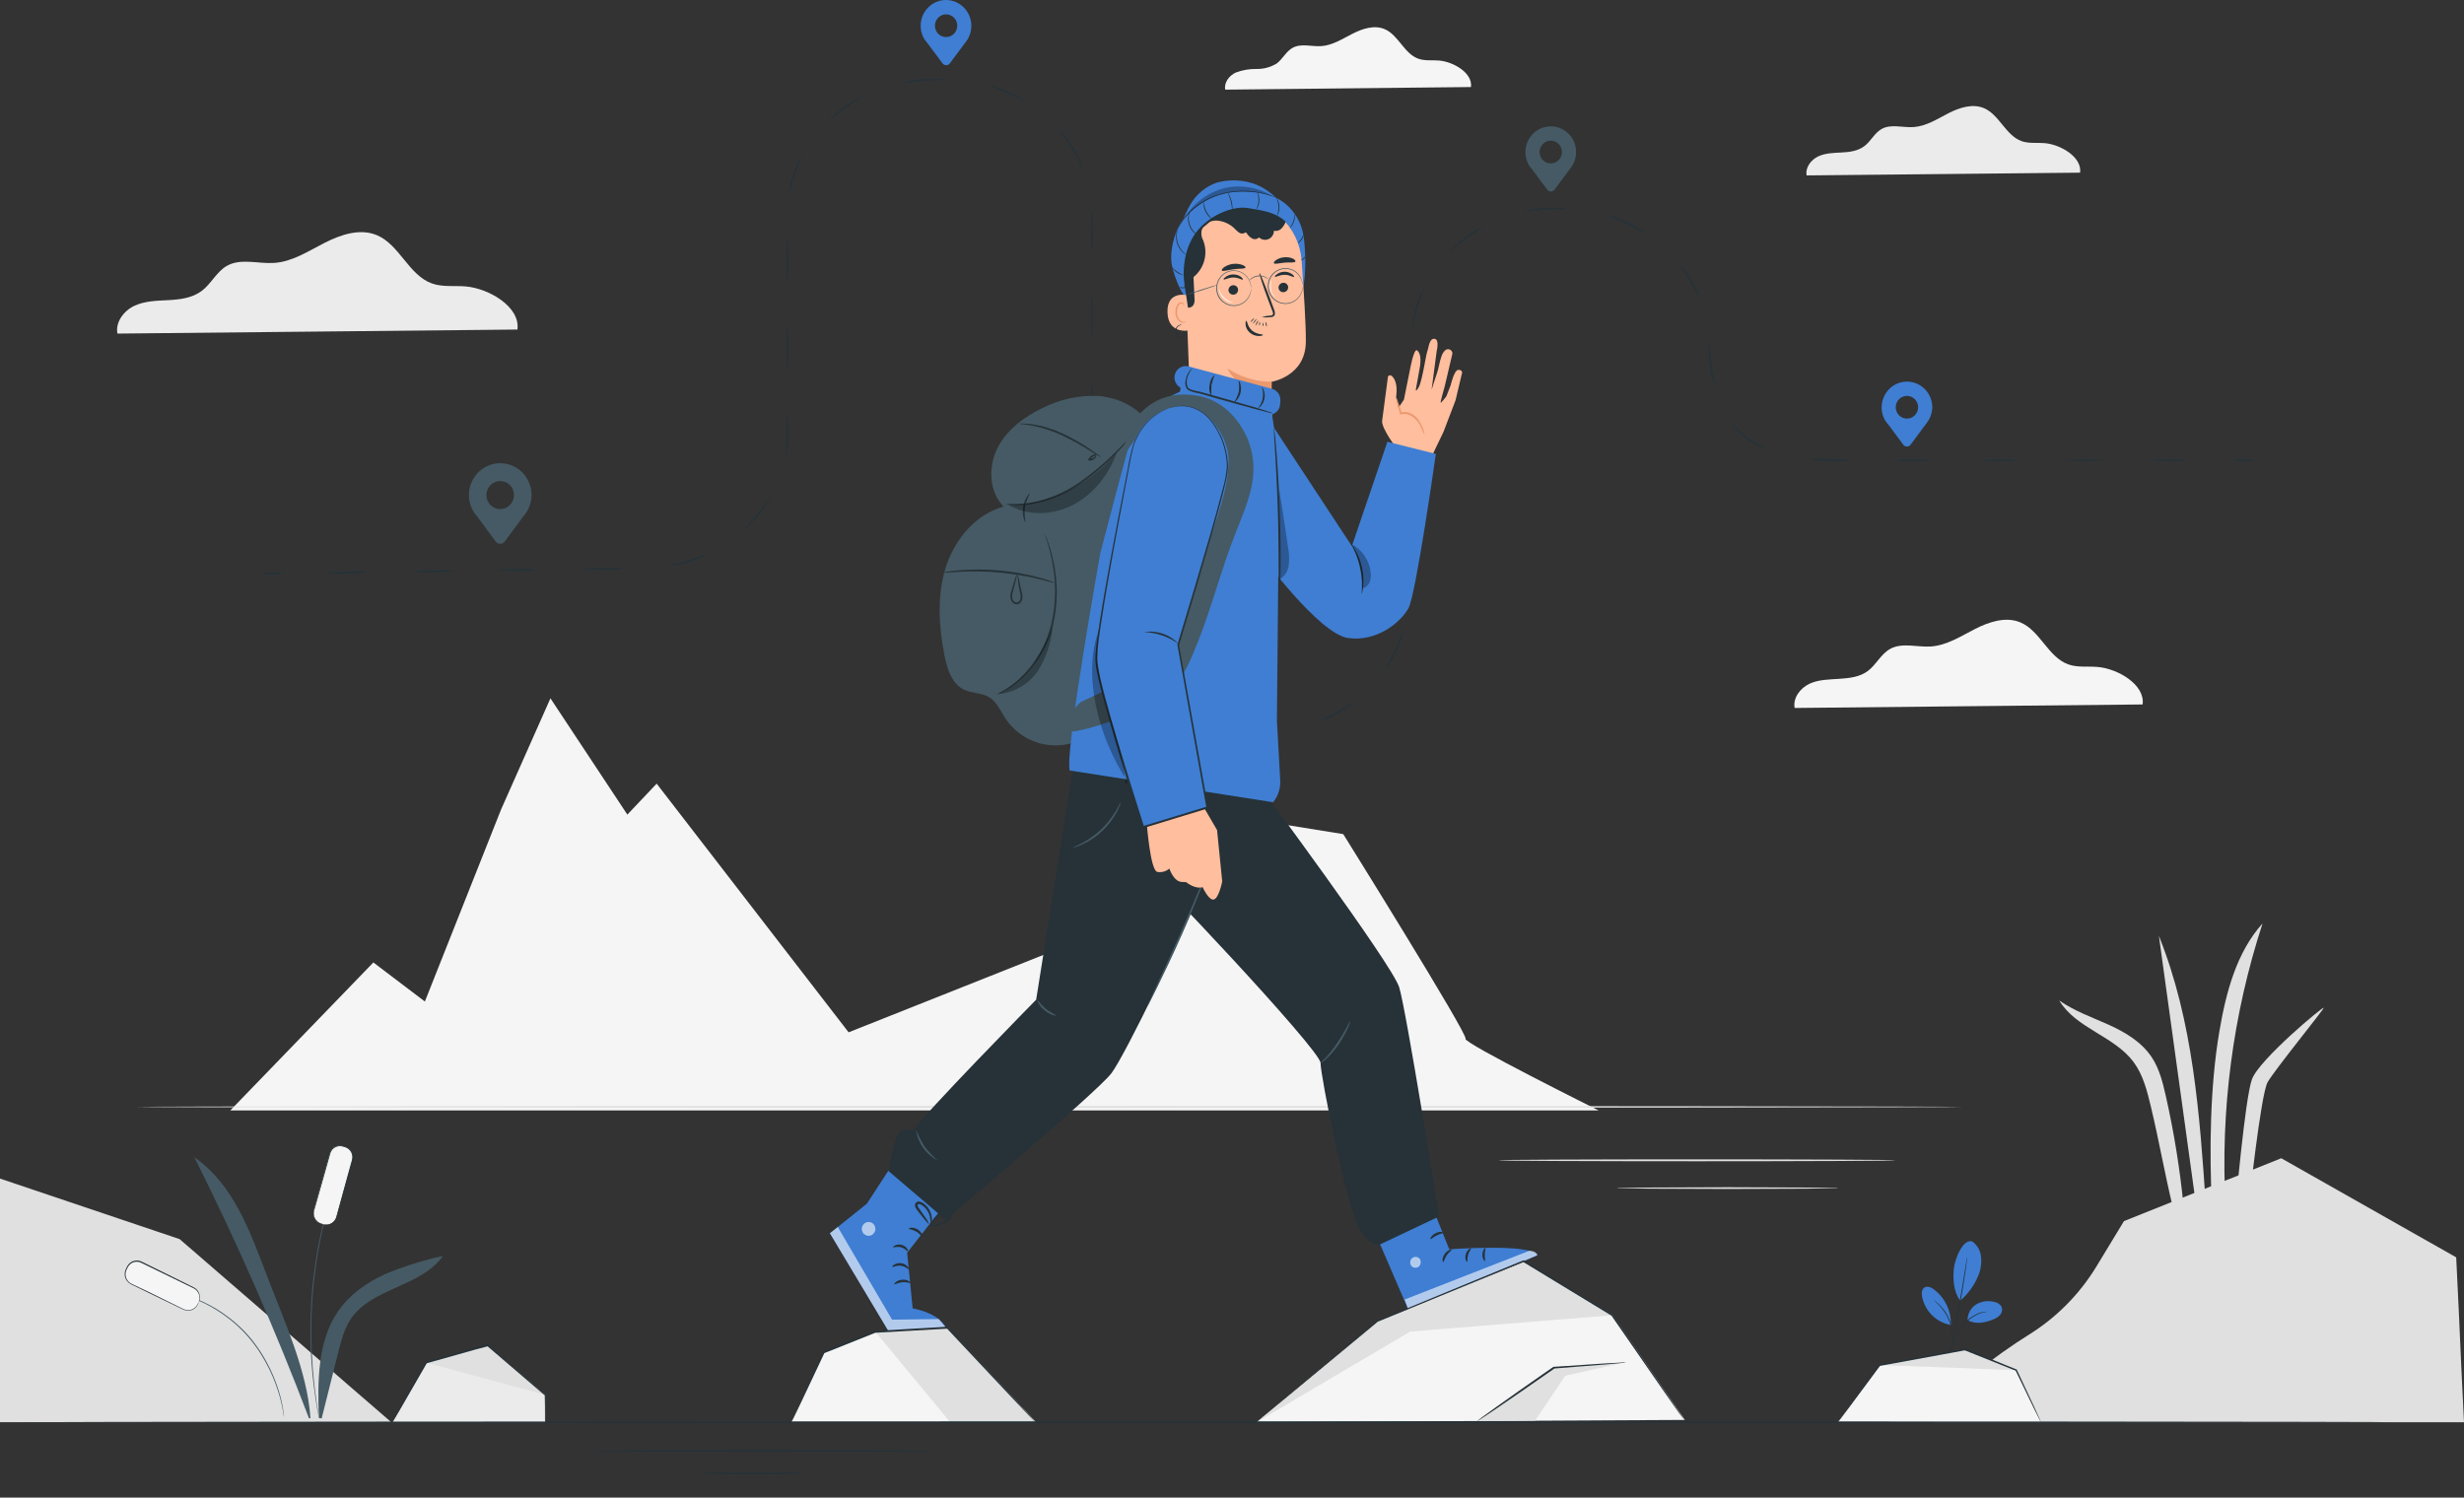 <svg width="102" height="62" viewBox="0 0 102 62" fill="none" xmlns="http://www.w3.org/2000/svg">
<rect x="0" y="0" width="102" height="62" fill="#333333" stroke="none"/>
<path d="M86.108 7.148C86.194 6.507 85.306 5.981 84.636 5.925C84.317 5.9 83.987 5.949 83.685 5.843C83.028 5.605 82.766 4.752 82.134 4.48C81.658 4.275 81.104 4.457 80.647 4.694C80.189 4.93 79.728 5.228 79.212 5.261C78.763 5.291 78.274 5.12 77.887 5.343C77.593 5.509 77.446 5.853 77.171 6.055C76.896 6.257 76.563 6.295 76.235 6.313C75.907 6.331 75.568 6.335 75.269 6.474C74.971 6.614 74.725 6.934 74.787 7.262L86.108 7.148Z" fill="#EBEBEB"/>
<path d="M60.667 43.004C60.786 42.841 55.605 34.532 55.605 34.532L51.896 33.934L48.079 39.007L46.46 38.235L35.129 42.737L27.183 32.442L25.97 33.724L22.786 28.91L20.74 33.518L17.588 41.462L15.456 39.845L9.534 45.97H66.177C66.177 45.97 60.546 43.167 60.667 43.004Z" fill="#F5F5F5"/>
<path d="M81.214 45.825C81.214 45.846 64.298 45.864 43.435 45.864C22.573 45.864 5.651 45.846 5.651 45.825C5.651 45.804 22.566 45.786 43.432 45.786C64.299 45.786 81.214 45.804 81.214 45.825Z" fill="#E0E0E0"/>
<path d="M78.469 48.035C78.469 48.058 74.79 48.075 70.244 48.075C65.698 48.075 62.019 48.058 62.019 48.035C62.019 48.013 65.698 47.996 70.244 47.996C74.79 47.996 78.469 48.014 78.469 48.035Z" fill="#E0E0E0"/>
<path d="M21.419 13.643C21.547 12.707 20.242 11.937 19.27 11.857C18.805 11.819 18.323 11.892 17.881 11.735C16.926 11.396 16.544 10.141 15.612 9.741C14.915 9.442 14.113 9.708 13.436 10.054C12.759 10.4 12.088 10.843 11.337 10.885C10.681 10.927 9.967 10.68 9.393 11.006C8.965 11.248 8.741 11.754 8.347 12.046C7.953 12.338 7.464 12.398 6.978 12.425C6.493 12.451 6.003 12.456 5.567 12.658C5.132 12.86 4.77 13.33 4.861 13.81L21.419 13.643Z" fill="#EBEBEB"/>
<path d="M88.696 29.164C88.807 28.35 87.677 27.68 86.828 27.611C86.423 27.577 86.002 27.641 85.619 27.505C84.788 27.206 84.455 26.117 83.644 25.77C83.038 25.51 82.339 25.742 81.752 26.043C81.165 26.343 80.584 26.722 79.926 26.764C79.355 26.801 78.735 26.586 78.235 26.87C77.863 27.081 77.667 27.518 77.324 27.776C76.981 28.033 76.55 28.075 76.134 28.103C75.717 28.132 75.286 28.13 74.906 28.307C74.527 28.483 74.213 28.892 74.291 29.309L88.696 29.164Z" fill="#F5F5F5"/>
<path d="M60.892 3.603C60.971 3.028 60.173 2.555 59.568 2.506C59.281 2.482 58.979 2.527 58.715 2.431C58.126 2.223 57.893 1.452 57.321 1.207C56.893 1.023 56.4 1.187 55.985 1.398C55.57 1.609 55.159 1.879 54.696 1.909C54.294 1.936 53.855 1.783 53.502 1.984C53.24 2.133 53.102 2.433 52.859 2.623C52.607 2.781 52.315 2.861 52.019 2.855C51.724 2.849 51.43 2.9 51.154 3.004C50.886 3.128 50.664 3.417 50.719 3.711L60.892 3.603Z" fill="#F5F5F5"/>
<path d="M102 58.88C101.794 54.748 101.883 56.186 101.677 52.053L94.434 47.95L87.923 50.554L86.778 52.441C86.082 53.581 85.133 54.54 84.008 55.242C82.616 56.115 80.739 57.487 80.059 58.88H102Z" fill="#E0E0E0"/>
<path d="M0 48.792L7.437 51.299L16.195 58.876H0V48.792Z" fill="#E0E0E0"/>
<path d="M89.37 38.745L90.915 49.937L91.317 49.949C91.061 46.15 90.787 42.269 89.37 38.745Z" fill="#E0E0E0"/>
<path d="M93.661 38.229C92.583 39.426 92.148 41.085 91.875 42.69C91.486 44.964 91.451 47.651 91.567 49.957L92.132 49.97C91.908 45.993 92.427 42.009 93.661 38.229Z" fill="#E0E0E0"/>
<path d="M89.655 45.367C89.53 44.812 89.389 44.248 89.078 43.776C88.657 43.137 87.971 42.729 87.283 42.42C86.594 42.112 85.869 41.855 85.246 41.421C85.941 42.579 87.518 42.887 88.32 43.965C88.721 44.503 88.887 45.18 89.043 45.835C89.384 47.266 89.595 48.504 89.936 49.934H90.392C90.241 48.398 89.995 46.872 89.655 45.367Z" fill="#E0E0E0"/>
<path d="M92.545 49.949C92.545 49.949 92.932 45.505 93.219 44.689C93.506 43.873 96.218 41.618 96.192 41.724C96.165 41.831 94.158 44.297 93.871 44.801C93.584 45.306 93.088 49.949 93.088 49.949H92.545Z" fill="#E0E0E0"/>
<path d="M76.09 49.183C76.059 49.189 76.028 49.191 75.996 49.19L75.73 49.198L74.747 49.21L71.509 49.222L68.272 49.21L67.29 49.198L67.022 49.19C66.991 49.191 66.96 49.189 66.93 49.183C66.96 49.176 66.991 49.174 67.022 49.175H67.29L68.272 49.163L71.509 49.151L74.747 49.163L75.73 49.175H75.996C76.028 49.174 76.059 49.176 76.09 49.183Z" fill="#E0E0E0"/>
<path d="M81.649 51.398C81.744 51.467 81.824 51.555 81.885 51.656C81.946 51.757 81.986 51.87 82.003 51.987C82.035 52.223 82.014 52.463 81.941 52.689C81.779 53.138 81.507 53.535 81.149 53.845C80.836 53.448 80.855 52.858 80.877 52.559C80.919 52.086 81.276 51.259 81.649 51.398Z" fill="#3F7ED3"/>
<path d="M81.451 54.66C81.448 54.528 81.48 54.396 81.543 54.28C81.606 54.164 81.698 54.067 81.81 53.999C81.923 53.932 82.048 53.889 82.177 53.873C82.307 53.856 82.438 53.866 82.564 53.901C82.624 53.91 82.682 53.933 82.733 53.967C82.784 54.002 82.826 54.047 82.858 54.1C82.879 54.154 82.885 54.212 82.876 54.269C82.866 54.326 82.843 54.379 82.806 54.424C82.733 54.511 82.638 54.577 82.531 54.615C82.174 54.765 81.796 54.837 81.457 54.66" fill="#3F7ED3"/>
<path d="M80.734 55.949C80.741 55.918 80.751 55.888 80.764 55.859C80.786 55.796 80.815 55.709 80.852 55.618C80.942 55.349 81.074 55.096 81.243 54.87C81.418 54.644 81.649 54.47 81.911 54.365C81.991 54.335 82.074 54.314 82.159 54.304C82.188 54.304 82.212 54.304 82.228 54.304H82.251C82.138 54.321 82.027 54.351 81.92 54.392C81.664 54.5 81.44 54.673 81.268 54.895C81.102 55.12 80.969 55.369 80.873 55.633C80.833 55.733 80.799 55.814 80.775 55.869C80.763 55.897 80.749 55.923 80.734 55.949Z" fill="#263238"/>
<path d="M81.432 52.049C81.434 52.063 81.434 52.077 81.432 52.091C81.432 52.121 81.428 52.16 81.419 52.208C81.407 52.309 81.388 52.454 81.362 52.636C81.31 52.998 81.232 53.494 81.133 54.044C81.035 54.593 80.935 55.091 80.857 55.441C80.819 55.621 80.786 55.765 80.763 55.863C80.751 55.91 80.741 55.949 80.735 55.977C80.732 55.991 80.728 56.005 80.721 56.017C80.721 56.017 80.721 56.003 80.721 55.976C80.721 55.949 80.735 55.908 80.743 55.86L80.829 55.437C80.9 55.079 80.997 54.585 81.095 54.038C81.194 53.49 81.275 52.99 81.332 52.633C81.362 52.454 81.384 52.311 81.401 52.206C81.409 52.158 81.416 52.119 81.42 52.089C81.423 52.075 81.427 52.062 81.432 52.049Z" fill="#263238"/>
<path d="M80.76 54.817C80.763 54.537 80.701 54.261 80.578 54.011C80.454 53.76 80.275 53.543 80.053 53.378C79.939 53.294 79.783 53.228 79.666 53.301C79.548 53.375 79.541 53.55 79.567 53.689C79.628 53.98 79.772 54.246 79.981 54.453C80.191 54.66 80.457 54.799 80.744 54.852" fill="#3F7ED3"/>
<path d="M80.037 53.813C80.062 53.828 80.086 53.844 80.109 53.863C80.137 53.882 80.165 53.904 80.19 53.927C80.225 53.956 80.258 53.987 80.29 54.02C80.325 54.057 80.365 54.096 80.403 54.142C80.445 54.19 80.483 54.24 80.518 54.292C80.601 54.416 80.669 54.55 80.721 54.69C80.771 54.829 80.805 54.972 80.824 55.118C80.831 55.182 80.835 55.247 80.835 55.311C80.838 55.367 80.838 55.423 80.835 55.479C80.832 55.525 80.826 55.57 80.817 55.615C80.812 55.65 80.805 55.684 80.796 55.718C80.79 55.747 80.782 55.775 80.771 55.802C80.764 55.802 80.798 55.679 80.811 55.477C80.814 55.422 80.814 55.367 80.811 55.311C80.81 55.248 80.805 55.185 80.796 55.123C80.778 54.979 80.743 54.838 80.693 54.702C80.641 54.567 80.575 54.438 80.496 54.318C80.462 54.266 80.425 54.216 80.386 54.168C80.349 54.121 80.311 54.081 80.277 54.044C80.136 53.891 80.033 53.819 80.037 53.813Z" fill="#263238"/>
<path d="M12.791 58.717L12.852 58.71C12.724 56.764 11.763 54.678 11.066 52.854C10.349 50.976 9.677 49.048 8.045 47.908C9.809 51.425 11.393 55.033 12.791 58.717Z" fill="#455A64"/>
<path d="M13.935 48.828C13.935 48.828 13.935 48.837 13.935 48.854L13.913 48.926L13.822 49.204C13.803 49.264 13.78 49.331 13.755 49.403L13.685 49.644C13.635 49.816 13.572 50.012 13.518 50.232C13.491 50.341 13.46 50.457 13.429 50.576C13.398 50.696 13.373 50.822 13.343 50.952C13.282 51.211 13.232 51.491 13.176 51.785C13.076 52.384 12.989 53.029 12.937 53.719C12.886 54.409 12.883 55.066 12.896 55.664C12.909 55.964 12.917 56.248 12.94 56.513C12.95 56.646 12.956 56.775 12.97 56.898C12.983 57.02 12.995 57.14 13.005 57.252C13.025 57.478 13.058 57.68 13.08 57.86L13.114 58.108C13.127 58.184 13.139 58.258 13.149 58.316C13.168 58.439 13.183 58.536 13.195 58.605L13.205 58.68C13.206 58.688 13.206 58.697 13.205 58.705C13.205 58.705 13.081 58.157 12.974 57.255C12.962 57.143 12.949 57.025 12.936 56.901C12.922 56.776 12.915 56.649 12.903 56.516C12.878 56.249 12.87 55.965 12.856 55.664C12.84 55.066 12.848 54.403 12.895 53.711C12.942 53.02 13.042 52.365 13.137 51.775C13.193 51.476 13.245 51.199 13.308 50.94C13.339 50.81 13.366 50.684 13.396 50.564C13.427 50.445 13.458 50.329 13.488 50.22C13.543 50 13.608 49.806 13.66 49.632L13.735 49.393L13.804 49.194C13.845 49.077 13.879 48.984 13.901 48.92C13.913 48.89 13.922 48.866 13.928 48.848L13.935 48.828Z" fill="#455A64"/>
<path d="M13.647 47.751L12.991 50.107C12.924 50.344 13.06 50.59 13.293 50.657L13.39 50.686C13.623 50.753 13.866 50.615 13.932 50.378L14.588 48.023C14.654 47.786 14.519 47.539 14.286 47.472L14.188 47.444C13.955 47.377 13.713 47.514 13.647 47.751Z" fill="#F5F5F5"/>
<path d="M13.391 50.687C13.391 50.687 13.418 50.694 13.469 50.697C13.544 50.704 13.619 50.69 13.687 50.657C13.741 50.633 13.788 50.597 13.827 50.553C13.866 50.508 13.896 50.456 13.914 50.4C13.952 50.265 13.993 50.108 14.042 49.936C14.136 49.59 14.249 49.18 14.374 48.725C14.436 48.498 14.502 48.258 14.572 48.011C14.587 47.951 14.589 47.887 14.578 47.826C14.567 47.764 14.543 47.706 14.507 47.655C14.47 47.603 14.423 47.56 14.367 47.529C14.308 47.5 14.246 47.478 14.182 47.465C14.091 47.44 13.995 47.447 13.909 47.485C13.823 47.522 13.751 47.588 13.706 47.672C13.68 47.729 13.659 47.789 13.646 47.851C13.577 48.098 13.509 48.337 13.446 48.565C13.318 49.014 13.202 49.427 13.104 49.773C13.079 49.858 13.057 49.94 13.035 50.018C13.01 50.088 12.995 50.162 12.991 50.236C12.992 50.296 13.005 50.355 13.028 50.409C13.052 50.464 13.086 50.513 13.128 50.554C13.183 50.605 13.25 50.642 13.322 50.661L13.378 50.679L13.397 50.687H13.377L13.319 50.672C13.245 50.655 13.175 50.62 13.118 50.569C13.073 50.527 13.036 50.476 13.011 50.419C12.986 50.363 12.972 50.302 12.97 50.239C12.974 50.163 12.989 50.087 13.013 50.014C13.034 49.936 13.056 49.853 13.079 49.768C13.175 49.422 13.288 49.02 13.414 48.557C13.475 48.33 13.541 48.091 13.611 47.844C13.624 47.779 13.646 47.715 13.674 47.655C13.707 47.596 13.752 47.545 13.806 47.505C13.863 47.464 13.927 47.435 13.996 47.422C14.065 47.41 14.135 47.413 14.202 47.432C14.269 47.448 14.333 47.471 14.395 47.501C14.454 47.535 14.504 47.582 14.542 47.639C14.581 47.694 14.608 47.758 14.62 47.826C14.633 47.893 14.63 47.963 14.613 48.029C14.544 48.276 14.476 48.516 14.413 48.743L14.071 49.951C14.023 50.123 13.98 50.277 13.937 50.415C13.905 50.511 13.841 50.593 13.756 50.648C13.671 50.702 13.57 50.725 13.471 50.714C13.443 50.709 13.416 50.7 13.391 50.687Z" fill="#263238"/>
<path d="M13.203 58.71C13.142 57.206 13.141 55.551 13.979 54.309C14.455 53.607 15.17 53.099 15.935 52.751C16.711 52.425 17.514 52.173 18.335 51.996C17.427 53.289 15.372 53.304 14.509 54.624C14.25 55.016 14.13 55.482 14.013 55.938C13.771 56.881 13.559 57.776 13.316 58.72" fill="#455A64"/>
<path d="M6.72 53.427H6.74H6.799C6.851 53.434 6.927 53.441 7.024 53.46C7.3 53.507 7.571 53.576 7.835 53.666C8.229 53.8 8.607 53.976 8.964 54.192C9.173 54.321 9.374 54.461 9.567 54.614C9.775 54.78 9.972 54.96 10.156 55.154C10.338 55.347 10.506 55.554 10.656 55.773C10.733 55.877 10.803 55.986 10.865 56.089C10.927 56.193 10.992 56.3 11.046 56.405C11.246 56.774 11.41 57.163 11.535 57.565C11.62 57.835 11.685 58.112 11.727 58.392C11.745 58.491 11.75 58.569 11.755 58.621V58.681C11.755 58.695 11.755 58.702 11.755 58.702V58.683C11.755 58.666 11.755 58.647 11.747 58.623C11.736 58.571 11.73 58.493 11.71 58.395C11.661 58.117 11.593 57.842 11.505 57.574C11.378 57.175 11.213 56.789 11.012 56.423C10.958 56.318 10.893 56.217 10.831 56.11C10.77 56.004 10.699 55.899 10.624 55.796C10.473 55.579 10.306 55.374 10.125 55.182C9.945 54.99 9.752 54.812 9.548 54.647C9.356 54.495 9.156 54.354 8.949 54.225C8.357 53.861 7.706 53.608 7.026 53.476C6.929 53.454 6.854 53.447 6.802 53.436L6.743 53.425L6.72 53.427Z" fill="#455A64"/>
<path d="M5.261 52.462L5.217 52.555C5.112 52.777 5.204 53.044 5.422 53.151L7.592 54.212C7.81 54.318 8.072 54.225 8.177 54.003L8.221 53.91C8.326 53.688 8.234 53.421 8.016 53.315L5.846 52.254C5.628 52.147 5.366 52.24 5.261 52.462Z" fill="#F5F5F5"/>
<path d="M8.222 53.909C8.222 53.909 8.234 53.883 8.246 53.833C8.268 53.739 8.26 53.64 8.221 53.551C8.182 53.462 8.116 53.389 8.032 53.343C7.909 53.281 7.763 53.213 7.606 53.135L6.496 52.595L5.837 52.275C5.781 52.248 5.72 52.234 5.659 52.234C5.597 52.234 5.536 52.248 5.481 52.275C5.424 52.303 5.373 52.344 5.334 52.395C5.296 52.449 5.264 52.507 5.239 52.568C5.212 52.626 5.197 52.69 5.197 52.754C5.197 52.819 5.212 52.883 5.239 52.941C5.267 52.998 5.306 53.049 5.354 53.09C5.405 53.127 5.461 53.158 5.519 53.182L6.174 53.493L7.286 54.042L7.511 54.153C7.575 54.191 7.644 54.218 7.716 54.235C7.774 54.244 7.833 54.242 7.89 54.227C7.947 54.213 8 54.187 8.047 54.151C8.106 54.105 8.153 54.045 8.184 53.976L8.212 53.922C8.215 53.916 8.218 53.91 8.222 53.904C8.223 53.911 8.223 53.917 8.222 53.924L8.199 53.979C8.169 54.052 8.123 54.115 8.063 54.165C8.015 54.203 7.96 54.231 7.901 54.247C7.841 54.263 7.78 54.267 7.719 54.258C7.645 54.242 7.573 54.214 7.507 54.177L7.28 54.068L6.165 53.527C5.956 53.424 5.735 53.318 5.507 53.207C5.447 53.182 5.389 53.149 5.337 53.11C5.283 53.067 5.239 53.013 5.208 52.951C5.178 52.888 5.162 52.818 5.162 52.747C5.162 52.676 5.178 52.606 5.208 52.543C5.234 52.478 5.267 52.418 5.307 52.362C5.371 52.279 5.459 52.222 5.559 52.197C5.659 52.173 5.764 52.184 5.857 52.228L6.514 52.55L7.626 53.099C7.784 53.177 7.921 53.249 8.053 53.312C8.106 53.343 8.152 53.386 8.188 53.436C8.224 53.487 8.249 53.544 8.262 53.605C8.283 53.681 8.283 53.76 8.262 53.836C8.253 53.862 8.239 53.887 8.222 53.909Z" fill="#263238"/>
<path d="M92.466 19.064C92.61 19.026 92.759 19.013 92.907 19.026C93.056 19.013 93.205 19.027 93.349 19.064C93.205 19.102 93.056 19.116 92.907 19.103C92.759 19.116 92.61 19.103 92.466 19.064Z" fill="#263238"/>
<path d="M88.937 19.064C89.524 19.012 90.115 19.012 90.703 19.064C90.115 19.116 89.524 19.116 88.937 19.064Z" fill="#263238"/>
<path d="M85.41 19.065C85.998 19.012 86.589 19.012 87.176 19.065C86.589 19.117 85.998 19.117 85.41 19.065Z" fill="#263238"/>
<path d="M81.881 19.064C82.468 19.012 83.059 19.012 83.647 19.064C83.059 19.116 82.468 19.116 81.881 19.064Z" fill="#263238"/>
<path d="M78.354 19.065C78.941 19.012 79.532 19.012 80.12 19.065C79.532 19.117 78.941 19.117 78.354 19.065Z" fill="#263238"/>
<path d="M74.828 18.985C75.123 18.977 75.417 18.985 75.711 19.009C76.006 19.007 76.301 19.026 76.594 19.064C76.301 19.104 76.005 19.111 75.711 19.087C75.414 19.089 75.117 19.055 74.828 18.985Z" fill="#263238"/>
<path d="M71.708 17.534C71.727 17.517 71.972 17.833 72.364 18.122C72.757 18.41 73.124 18.56 73.113 18.584C73.027 18.571 72.943 18.544 72.866 18.502C72.673 18.416 72.49 18.31 72.319 18.184C72.07 18.017 71.861 17.794 71.708 17.534Z" fill="#263238"/>
<path d="M70.744 14.143C70.763 14.143 70.788 14.542 70.849 15.031C70.909 15.521 70.996 15.913 70.969 15.919C70.861 15.638 70.795 15.343 70.772 15.042C70.722 14.745 70.712 14.442 70.744 14.143Z" fill="#263238"/>
<path d="M69.46 10.876C69.679 11.079 69.865 11.317 70.012 11.579C70.179 11.829 70.303 12.106 70.381 12.398C70.361 12.407 70.203 12.039 69.947 11.62C69.691 11.2 69.442 10.891 69.46 10.876Z" fill="#263238"/>
<path d="M66.564 8.905C66.855 8.96 67.136 9.061 67.397 9.204C67.668 9.325 67.921 9.488 68.144 9.686C68.132 9.705 67.8 9.49 67.364 9.274C66.929 9.059 66.556 8.926 66.564 8.905Z" fill="#263238"/>
<path d="M63.072 8.767C63.352 8.667 63.645 8.611 63.942 8.601C64.151 8.588 64.36 8.588 64.569 8.601C64.655 8.598 64.742 8.606 64.826 8.626C64.743 8.651 64.656 8.661 64.569 8.656C64.409 8.656 64.189 8.667 63.948 8.686C63.465 8.715 63.077 8.79 63.072 8.767Z" fill="#263238"/>
<path d="M60.008 10.445C60.189 10.205 60.407 9.997 60.654 9.828C60.885 9.638 61.144 9.486 61.422 9.379C61.432 9.4 61.088 9.596 60.699 9.889C60.311 10.183 60.024 10.461 60.008 10.445Z" fill="#263238"/>
<path d="M58.467 13.601C58.489 12.995 58.665 12.406 58.978 11.89C58.998 11.901 58.831 12.261 58.683 12.734C58.536 13.207 58.49 13.604 58.467 13.601Z" fill="#263238"/>
<path d="M58.386 17.186C58.352 16.888 58.344 16.588 58.361 16.288C58.352 15.988 58.369 15.688 58.413 15.391C58.446 15.689 58.455 15.989 58.438 16.288C58.447 16.589 58.429 16.889 58.386 17.186Z" fill="#263238"/>
<path d="M58.336 20.774C58.301 20.476 58.292 20.175 58.309 19.876C58.301 19.575 58.318 19.275 58.361 18.978C58.396 19.276 58.405 19.576 58.388 19.876C58.396 20.176 58.378 20.476 58.336 20.774Z" fill="#263238"/>
<path d="M58.285 24.36C58.251 24.062 58.242 23.762 58.26 23.463C58.251 23.162 58.268 22.862 58.311 22.565C58.345 22.863 58.353 23.163 58.337 23.463C58.346 23.763 58.328 24.063 58.285 24.36Z" fill="#263238"/>
<path d="M57.312 27.743C57.293 27.729 57.515 27.397 57.727 26.954C57.939 26.511 58.055 26.129 58.077 26.135C58.031 26.434 57.935 26.722 57.794 26.988C57.676 27.265 57.513 27.52 57.312 27.743Z" fill="#263238"/>
<path d="M54.545 29.884C54.538 29.863 54.904 29.713 55.328 29.476C55.752 29.238 56.072 29.004 56.086 29.027C55.874 29.238 55.631 29.414 55.365 29.547C55.11 29.703 54.834 29.816 54.545 29.884Z" fill="#263238"/>
<path d="M51.066 30.297C51.359 30.261 51.654 30.249 51.949 30.26H52.292H52.572C52.658 30.252 52.746 30.258 52.831 30.276C52.747 30.302 52.661 30.316 52.573 30.315L52.292 30.336C52.188 30.336 52.072 30.336 51.949 30.336C51.654 30.352 51.359 30.339 51.066 30.297Z" fill="#263238"/>
<path d="M47.733 29.268C47.747 29.248 48.081 29.461 48.521 29.666C48.961 29.871 49.334 29.998 49.329 30.02C49.036 29.971 48.752 29.875 48.488 29.736C48.215 29.62 47.96 29.462 47.733 29.268Z" fill="#263238"/>
<path d="M45.532 26.537C45.554 26.529 45.702 26.902 45.947 27.325C46.193 27.749 46.437 28.063 46.42 28.073C46.203 27.867 46.021 27.626 45.881 27.36C45.721 27.107 45.603 26.829 45.532 26.537Z" fill="#263238"/>
<path d="M45.199 22.99C45.237 23.288 45.25 23.588 45.237 23.888C45.25 24.188 45.237 24.488 45.199 24.786C45.16 24.488 45.147 24.188 45.16 23.888C45.147 23.588 45.16 23.287 45.199 22.99Z" fill="#263238"/>
<path d="M45.199 19.403C45.237 19.7 45.25 20.001 45.237 20.301C45.25 20.601 45.237 20.901 45.199 21.198C45.16 20.901 45.147 20.601 45.16 20.301C45.147 20.001 45.16 19.7 45.199 19.403Z" fill="#263238"/>
<path d="M45.199 15.814C45.237 16.112 45.25 16.412 45.237 16.712C45.25 17.012 45.237 17.312 45.199 17.61C45.16 17.312 45.147 17.012 45.16 16.712C45.147 16.412 45.16 16.112 45.199 15.814Z" fill="#263238"/>
<path d="M45.199 12.227C45.237 12.525 45.25 12.825 45.237 13.125C45.25 13.425 45.237 13.725 45.199 14.023C45.16 13.725 45.147 13.425 45.16 13.125C45.147 12.825 45.16 12.525 45.199 12.227Z" fill="#263238"/>
<path d="M45.199 8.638C45.223 8.724 45.234 8.813 45.233 8.902C45.241 9.063 45.245 9.288 45.245 9.536C45.258 9.836 45.245 10.137 45.207 10.434C45.168 10.137 45.155 9.836 45.168 9.536C45.168 9.288 45.168 9.063 45.179 8.902C45.173 8.813 45.18 8.725 45.199 8.638Z" fill="#263238"/>
<path d="M43.86 5.388C44.084 5.587 44.273 5.822 44.422 6.084C44.591 6.333 44.718 6.608 44.798 6.899C44.776 6.908 44.617 6.54 44.356 6.126C44.096 5.711 43.843 5.403 43.86 5.388Z" fill="#263238"/>
<path d="M40.897 3.534C41.482 3.642 42.036 3.884 42.515 4.242C42.503 4.261 42.162 4.059 41.718 3.866C41.273 3.673 40.891 3.556 40.897 3.534Z" fill="#263238"/>
<path d="M37.4 3.417C37.682 3.322 37.976 3.272 38.273 3.267C38.519 3.254 38.739 3.267 38.9 3.267C38.987 3.264 39.073 3.274 39.157 3.296C39.073 3.318 38.987 3.327 38.9 3.323C38.739 3.332 38.519 3.323 38.277 3.344C37.789 3.375 37.4 3.44 37.4 3.417Z" fill="#263238"/>
<path d="M34.288 5.014C34.683 4.563 35.177 4.212 35.729 3.989C35.739 4.01 35.39 4.197 34.993 4.48C34.596 4.762 34.31 5.03 34.288 5.014Z" fill="#263238"/>
<path d="M32.656 8.122C32.664 7.82 32.722 7.521 32.829 7.239C32.912 6.949 33.044 6.676 33.218 6.431C33.238 6.442 33.056 6.798 32.901 7.265C32.747 7.732 32.678 8.125 32.656 8.122Z" fill="#263238"/>
<path d="M32.596 11.706C32.557 11.409 32.544 11.108 32.557 10.808C32.544 10.508 32.557 10.208 32.596 9.91C32.634 10.208 32.647 10.508 32.634 10.808C32.647 11.108 32.634 11.409 32.596 11.706Z" fill="#263238"/>
<path d="M32.596 15.295C32.557 14.997 32.544 14.697 32.557 14.397C32.544 14.097 32.557 13.797 32.596 13.499C32.634 13.797 32.647 14.097 32.634 14.397C32.647 14.697 32.634 14.997 32.596 15.295Z" fill="#263238"/>
<path d="M32.505 18.878C32.483 18.878 32.549 18.476 32.555 17.98C32.542 17.68 32.556 17.379 32.594 17.082C32.632 17.379 32.645 17.68 32.631 17.98C32.64 18.284 32.597 18.588 32.505 18.878Z" fill="#263238"/>
<path d="M30.778 21.932C30.763 21.914 31.053 21.642 31.366 21.26C31.68 20.878 31.879 20.537 31.899 20.549C31.642 21.096 31.257 21.571 30.778 21.932Z" fill="#263238"/>
<path d="M27.626 23.439C27.626 23.416 28.01 23.344 28.474 23.199C28.937 23.054 29.298 22.9 29.308 22.915C29.057 23.076 28.783 23.197 28.496 23.274C28.216 23.375 27.922 23.43 27.626 23.439Z" fill="#263238"/>
<path d="M24.101 23.563C24.393 23.521 24.689 23.504 24.984 23.512C25.278 23.494 25.574 23.503 25.867 23.539C25.574 23.581 25.279 23.598 24.984 23.59C24.689 23.608 24.394 23.599 24.101 23.563Z" fill="#263238"/>
<path d="M20.574 23.609C20.866 23.566 21.162 23.549 21.457 23.558C21.752 23.541 22.047 23.55 22.34 23.584C22.048 23.628 21.752 23.645 21.457 23.636C21.163 23.652 20.867 23.643 20.574 23.609Z" fill="#263238"/>
<path d="M17.047 23.66C17.339 23.616 17.635 23.599 17.93 23.608C18.224 23.591 18.52 23.6 18.813 23.635C18.52 23.678 18.225 23.695 17.93 23.686C17.635 23.703 17.34 23.694 17.047 23.66Z" fill="#263238"/>
<path d="M13.519 23.713C13.812 23.67 14.107 23.653 14.402 23.662C14.697 23.645 14.992 23.653 15.285 23.687C14.993 23.731 14.698 23.749 14.402 23.74C14.108 23.757 13.812 23.748 13.519 23.713Z" fill="#263238"/>
<path d="M10.861 23.747C11.005 23.708 11.154 23.693 11.303 23.702C11.451 23.688 11.6 23.699 11.744 23.735C11.601 23.775 11.451 23.79 11.303 23.78C11.155 23.796 11.005 23.785 10.861 23.747Z" fill="#263238"/>
<path d="M40.21 1.069C40.21 0.905 40.173 0.743 40.102 0.596C40.031 0.448 39.927 0.32 39.798 0.22C39.67 0.12 39.521 0.052 39.363 0.02C39.204 -0.012 39.041 -0.006 38.885 0.037C38.729 0.081 38.585 0.16 38.465 0.269C38.344 0.377 38.249 0.513 38.188 0.665C38.128 0.817 38.102 0.982 38.114 1.146C38.126 1.309 38.175 1.468 38.257 1.609C38.298 1.678 38.348 1.728 38.404 1.801L39.018 2.624C39.035 2.648 39.058 2.667 39.084 2.68C39.111 2.693 39.139 2.7 39.169 2.7C39.198 2.7 39.227 2.693 39.253 2.68C39.279 2.667 39.302 2.648 39.319 2.624L39.918 1.817C39.971 1.752 40.02 1.683 40.066 1.612C40.161 1.448 40.21 1.26 40.21 1.069ZM39.165 1.535C39.074 1.535 38.984 1.507 38.908 1.455C38.832 1.404 38.773 1.33 38.738 1.245C38.703 1.159 38.694 1.064 38.712 0.973C38.73 0.882 38.774 0.798 38.838 0.732C38.903 0.667 38.985 0.622 39.075 0.604C39.164 0.586 39.257 0.595 39.342 0.631C39.426 0.666 39.498 0.726 39.549 0.804C39.6 0.881 39.627 0.972 39.627 1.065C39.627 1.189 39.578 1.309 39.492 1.397C39.405 1.485 39.288 1.535 39.165 1.535Z" fill="#3F7ED3"/>
<path d="M79.99 16.866C79.99 16.702 79.953 16.54 79.882 16.393C79.811 16.246 79.707 16.118 79.579 16.018C79.451 15.918 79.302 15.85 79.144 15.818C78.985 15.786 78.822 15.792 78.666 15.835C78.511 15.878 78.367 15.957 78.246 16.066C78.125 16.174 78.031 16.31 77.97 16.462C77.909 16.613 77.883 16.777 77.894 16.941C77.906 17.105 77.954 17.263 78.036 17.405C78.076 17.474 78.126 17.523 78.183 17.595L78.792 18.415C78.81 18.437 78.832 18.456 78.858 18.468C78.883 18.48 78.911 18.487 78.939 18.487C78.968 18.487 78.996 18.48 79.021 18.468C79.047 18.456 79.069 18.437 79.087 18.415L79.686 17.608C79.738 17.543 79.787 17.474 79.833 17.403C79.931 17.242 79.986 17.056 79.99 16.866ZM78.941 17.33C78.85 17.33 78.76 17.303 78.684 17.252C78.608 17.2 78.548 17.127 78.513 17.041C78.478 16.955 78.468 16.861 78.486 16.769C78.504 16.678 78.548 16.594 78.612 16.528C78.677 16.462 78.759 16.418 78.849 16.399C78.939 16.381 79.031 16.39 79.116 16.426C79.201 16.461 79.273 16.522 79.324 16.599C79.374 16.676 79.402 16.767 79.402 16.86C79.402 16.922 79.39 16.983 79.367 17.04C79.344 17.097 79.31 17.149 79.267 17.192C79.224 17.236 79.174 17.271 79.118 17.294C79.062 17.318 79.002 17.33 78.941 17.33Z" fill="#3F7ED3"/>
<path d="M65.246 6.301C65.246 6.137 65.21 5.974 65.138 5.827C65.067 5.68 64.964 5.551 64.836 5.451C64.707 5.351 64.558 5.282 64.4 5.25C64.241 5.219 64.078 5.224 63.922 5.267C63.766 5.31 63.622 5.389 63.501 5.498C63.38 5.607 63.286 5.743 63.225 5.895C63.164 6.047 63.138 6.212 63.15 6.376C63.162 6.539 63.211 6.698 63.293 6.84C63.333 6.908 63.383 6.958 63.44 7.031L64.049 7.851C64.067 7.875 64.09 7.894 64.116 7.907C64.142 7.92 64.171 7.927 64.2 7.927C64.23 7.927 64.258 7.92 64.284 7.907C64.311 7.894 64.334 7.875 64.351 7.851L64.95 7.045C65.002 6.979 65.052 6.91 65.097 6.84C65.193 6.677 65.245 6.491 65.246 6.301ZM64.198 6.765C64.107 6.765 64.017 6.738 63.941 6.686C63.865 6.635 63.805 6.562 63.77 6.476C63.735 6.39 63.726 6.295 63.743 6.204C63.761 6.113 63.805 6.029 63.869 5.963C63.934 5.897 64.016 5.852 64.106 5.834C64.196 5.816 64.289 5.825 64.373 5.861C64.458 5.896 64.53 5.956 64.581 6.034C64.632 6.111 64.659 6.202 64.659 6.295C64.659 6.419 64.61 6.539 64.524 6.627C64.438 6.715 64.32 6.764 64.198 6.765Z" fill="#455A64"/>
<path d="M22.004 20.503C22.006 20.299 21.96 20.099 21.873 19.916C21.785 19.733 21.657 19.573 21.498 19.449C21.34 19.325 21.156 19.24 20.959 19.201C20.763 19.161 20.561 19.169 20.368 19.222C20.175 19.275 19.997 19.373 19.847 19.508C19.698 19.643 19.581 19.811 19.506 20C19.431 20.188 19.4 20.392 19.415 20.595C19.43 20.797 19.491 20.994 19.594 21.169C19.648 21.25 19.707 21.328 19.769 21.404L20.521 22.418C20.543 22.448 20.571 22.472 20.603 22.489C20.636 22.505 20.671 22.514 20.708 22.514C20.744 22.514 20.78 22.505 20.812 22.489C20.845 22.472 20.873 22.448 20.895 22.418L21.63 21.422C21.698 21.34 21.761 21.256 21.819 21.167C21.938 20.966 22.002 20.737 22.004 20.503ZM20.706 21.077C20.593 21.077 20.483 21.043 20.389 20.979C20.295 20.916 20.222 20.825 20.179 20.719C20.136 20.613 20.124 20.496 20.146 20.383C20.168 20.271 20.223 20.167 20.302 20.086C20.382 20.005 20.484 19.95 20.595 19.927C20.706 19.905 20.82 19.916 20.925 19.96C21.029 20.004 21.118 20.079 21.181 20.174C21.244 20.27 21.277 20.382 21.277 20.497C21.277 20.651 21.217 20.798 21.11 20.907C21.003 21.016 20.858 21.077 20.706 21.077Z" fill="#455A64"/>
<path d="M45.492 16.396C44.686 16.352 43.883 16.523 43.162 16.89C42.393 17.255 41.666 17.796 41.283 18.566C40.901 19.337 40.943 20.362 41.547 20.973C40.387 21.285 39.514 22.334 39.149 23.496C38.784 24.657 38.862 25.92 39.093 27.117C39.204 27.683 39.4 28.314 39.913 28.557C40.243 28.706 40.649 28.677 40.958 28.87C41.267 29.063 41.408 29.416 41.604 29.717C41.791 30.004 42.033 30.25 42.317 30.44C42.6 30.63 42.919 30.758 43.252 30.819C43.586 30.879 43.929 30.87 44.259 30.792C44.59 30.713 44.901 30.568 45.174 30.363L47.552 17.511C47.086 16.847 46.291 16.465 45.492 16.396Z" fill="#455A64"/>
<path d="M47.09 17.78C47.041 17.852 46.986 17.919 46.927 17.981C46.816 18.107 46.656 18.28 46.453 18.505C45.932 19.084 45.347 19.601 44.711 20.045C44.068 20.49 43.333 20.778 42.562 20.886C42.329 20.915 42.094 20.92 41.86 20.901C41.778 20.901 41.713 20.883 41.67 20.877C41.648 20.875 41.626 20.87 41.606 20.862C41.606 20.862 41.698 20.862 41.862 20.871C42.093 20.879 42.325 20.866 42.555 20.832C43.312 20.709 44.033 20.418 44.668 19.98C45.299 19.54 45.884 19.035 46.415 18.475L46.905 17.968C46.962 17.9 47.023 17.838 47.09 17.78Z" fill="#263238"/>
<path d="M42.455 21.631C42.446 21.631 42.408 21.571 42.376 21.457C42.338 21.306 42.33 21.148 42.353 20.994C42.378 20.839 42.433 20.691 42.515 20.56C42.58 20.459 42.636 20.41 42.643 20.41C42.546 20.595 42.474 20.793 42.43 20.998C42.408 21.209 42.417 21.422 42.455 21.631Z" fill="#263238"/>
<path d="M43.255 22.108C43.269 22.13 43.28 22.154 43.288 22.179C43.307 22.225 43.336 22.294 43.367 22.387C43.458 22.644 43.534 22.907 43.592 23.174C43.798 24.06 43.798 24.982 43.592 25.868C43.374 26.754 42.897 27.552 42.222 28.156C42.018 28.336 41.795 28.492 41.556 28.62C41.473 28.668 41.408 28.693 41.358 28.715C41.335 28.727 41.311 28.736 41.286 28.742C41.369 28.688 41.454 28.638 41.542 28.593C41.773 28.456 41.989 28.296 42.187 28.115C42.839 27.508 43.302 26.72 43.519 25.848C43.722 24.975 43.731 24.066 43.544 23.189C43.476 22.851 43.397 22.59 43.345 22.399C43.309 22.304 43.279 22.207 43.255 22.108Z" fill="#263238"/>
<path d="M43.664 24.133C43.603 24.126 43.543 24.113 43.484 24.093C43.37 24.061 43.203 24.019 42.997 23.97C41.925 23.714 40.823 23.613 39.723 23.671C39.513 23.681 39.342 23.693 39.224 23.704C39.163 23.711 39.101 23.711 39.04 23.704C39.099 23.684 39.16 23.672 39.221 23.666C39.337 23.647 39.508 23.627 39.72 23.609C40.826 23.52 41.938 23.621 43.011 23.909C43.217 23.964 43.38 24.015 43.492 24.058C43.552 24.076 43.61 24.101 43.664 24.133Z" fill="#263238"/>
<g opacity="0.3">
<path d="M41.708 20.869C42.509 21.393 43.589 21.333 44.437 20.892C45.284 20.45 45.908 19.632 46.236 18.723C45.128 20.025 43.483 20.97 41.708 20.869Z" fill="black"/>
</g>
<g opacity="0.3">
<path d="M41.281 28.739C41.614 28.716 41.937 28.617 42.228 28.452C42.519 28.286 42.77 28.058 42.964 27.782C43.312 27.221 43.523 26.584 43.58 25.923C43.366 26.488 43.096 27.029 42.773 27.538C42.587 27.778 42.374 27.995 42.139 28.186C41.876 28.405 41.587 28.591 41.279 28.739" fill="black"/>
</g>
<path d="M42.108 23.747C42.161 23.871 42.197 24.002 42.212 24.136C42.237 24.259 42.265 24.401 42.308 24.56C42.334 24.65 42.334 24.745 42.308 24.835C42.293 24.888 42.262 24.934 42.22 24.968C42.177 25.001 42.125 25.019 42.071 25.019C42.018 25.012 41.969 24.989 41.928 24.954C41.888 24.918 41.859 24.872 41.844 24.82C41.819 24.73 41.819 24.636 41.844 24.546C41.887 24.383 41.932 24.247 41.969 24.126C42.002 23.995 42.047 23.869 42.103 23.747C42.089 23.881 42.061 24.014 42.021 24.142C41.988 24.269 41.952 24.41 41.913 24.561C41.893 24.638 41.893 24.719 41.913 24.796C41.924 24.834 41.944 24.868 41.972 24.894C42.001 24.921 42.036 24.939 42.074 24.946C42.111 24.945 42.147 24.931 42.176 24.907C42.206 24.884 42.226 24.851 42.236 24.814C42.255 24.738 42.255 24.657 42.236 24.581C42.2 24.439 42.173 24.296 42.155 24.151C42.131 23.9 42.108 23.75 42.108 23.747Z" fill="#263238"/>
<path d="M45.59 18.937C45.428 18.855 45.27 18.762 45.119 18.659C44.748 18.424 44.363 18.212 43.967 18.024C43.571 17.838 43.155 17.702 42.726 17.62C42.397 17.559 42.188 17.558 42.188 17.544C42.236 17.534 42.286 17.531 42.335 17.535C42.468 17.536 42.602 17.546 42.734 17.565C43.172 17.632 43.598 17.763 43.999 17.953C44.399 18.141 44.783 18.361 45.148 18.613C45.288 18.707 45.4 18.786 45.477 18.843C45.518 18.87 45.556 18.901 45.59 18.937Z" fill="#263238"/>
<path d="M45.37 18.837C45.379 18.837 45.387 18.888 45.345 18.952C45.317 18.995 45.278 19.028 45.231 19.047C45.185 19.067 45.134 19.073 45.085 19.063L45.036 19.054L45.058 19.008C45.101 18.921 45.176 18.855 45.266 18.824C45.334 18.801 45.378 18.81 45.379 18.824C45.381 18.837 45.341 18.848 45.288 18.879C45.219 18.917 45.163 18.976 45.128 19.047L45.102 18.991C45.139 18.997 45.177 18.994 45.212 18.982C45.248 18.97 45.28 18.95 45.306 18.922C45.345 18.876 45.359 18.836 45.37 18.837Z" fill="#263238"/>
<path d="M57.8 18.55C57.8 18.55 57.212 17.763 57.212 17.444L57.456 15.591C57.456 15.591 57.562 15.404 57.727 15.714C57.874 15.998 57.792 16.438 57.792 16.438L57.895 16.874L58.117 16.544L58.367 15.307C58.367 15.307 58.526 14.409 58.661 14.506C58.797 14.604 58.838 14.859 58.769 15.245C58.7 15.632 58.611 16.121 58.611 16.121C58.611 16.121 58.594 16.271 58.735 16.018C58.876 15.765 59.029 14.681 59.087 14.536C59.144 14.391 59.162 14.005 59.381 14.026C59.6 14.047 59.472 14.539 59.472 14.539L59.263 16.134C59.263 16.134 59.466 15.492 59.505 15.386C59.543 15.28 59.603 14.927 59.677 14.735C59.75 14.544 59.859 14.445 59.955 14.457C60.001 14.46 60.044 14.48 60.075 14.514C60.107 14.548 60.124 14.593 60.124 14.639L59.803 16.004C59.803 16.004 59.625 16.625 59.637 16.666C59.649 16.706 59.874 16.407 59.874 16.407L60.048 15.958C60.048 15.958 60.195 15.331 60.357 15.313C60.519 15.295 60.527 15.422 60.527 15.422L60.255 16.568L59.756 17.876L59.284 18.86C59.284 18.86 58.625 18.755 58.599 18.789C58.575 18.824 57.8 18.55 57.8 18.55Z" fill="#FFBE9D"/>
<path d="M58.968 17.998C58.915 17.906 58.87 17.81 58.832 17.71C58.741 17.477 58.566 17.288 58.344 17.18C58.235 17.132 58.113 17.123 57.998 17.154L57.96 17.164L57.951 17.122C57.908 16.932 57.849 16.757 57.823 16.637C57.799 16.574 57.788 16.506 57.792 16.438C57.823 16.497 57.847 16.559 57.865 16.622C57.927 16.783 57.98 16.946 58.025 17.112L57.976 17.08C58.107 17.041 58.248 17.049 58.373 17.104C58.509 17.162 58.627 17.255 58.716 17.375C58.785 17.471 58.841 17.576 58.884 17.686C58.929 17.784 58.958 17.89 58.968 17.998Z" fill="#EB996E"/>
<path d="M52.702 17.653L55.962 22.608L57.433 18.289L59.438 18.791C59.438 18.791 58.619 24.597 58.307 25.173C57.995 25.749 57.017 26.581 55.806 26.414C54.595 26.246 52.183 22.943 52.183 22.943L52.702 17.653Z" fill="#3F7ED3"/>
<path d="M56.364 24.597C56.437 23.873 56.282 23.143 55.922 22.514C55.999 22.589 56.062 22.677 56.108 22.774C56.235 23.001 56.328 23.247 56.381 23.503C56.437 23.758 56.454 24.021 56.431 24.281C56.427 24.39 56.404 24.497 56.364 24.597Z" fill="#263238"/>
<g opacity="0.3">
<path d="M52.948 23.997C53.055 23.94 53.146 23.857 53.215 23.757C53.284 23.656 53.329 23.541 53.346 23.419C53.377 23.177 53.37 22.931 53.324 22.691C53.193 21.713 53.009 20.696 52.882 19.718L52.934 23.895" fill="black"/>
</g>
<g opacity="0.3">
<path d="M56.397 24.356C56.462 24.344 56.523 24.316 56.574 24.274C56.625 24.232 56.666 24.178 56.692 24.117C56.743 23.992 56.76 23.856 56.743 23.722C56.72 23.469 56.634 23.227 56.493 23.017C56.353 22.808 56.162 22.638 55.94 22.524C56.261 23.077 56.418 23.712 56.393 24.353" fill="black"/>
</g>
<path d="M56.45 49.936L58.312 54.249L63.64 51.968C63.394 51.465 59.995 51.721 59.995 51.721L58.817 48.792L56.45 49.936Z" fill="#3F7ED3"/>
<g opacity="0.6">
<path d="M58.461 52.079C58.416 52.117 58.387 52.17 58.379 52.228C58.37 52.287 58.383 52.347 58.415 52.396C58.451 52.443 58.503 52.473 58.56 52.482C58.618 52.491 58.676 52.477 58.724 52.444C58.771 52.404 58.802 52.347 58.81 52.285C58.819 52.223 58.804 52.16 58.77 52.109C58.728 52.064 58.671 52.038 58.61 52.035C58.55 52.032 58.49 52.053 58.445 52.094" fill="white"/>
</g>
<g opacity="0.6">
<path d="M58.313 54.248L58.146 53.8L63.315 51.779C63.315 51.779 63.596 51.779 63.641 51.963L58.313 54.248Z" fill="white"/>
</g>
<path d="M60.095 51.734C60.105 51.761 59.98 51.83 59.888 51.969C59.795 52.109 59.773 52.249 59.74 52.249C59.708 52.249 59.687 52.08 59.804 51.913C59.92 51.745 60.091 51.709 60.095 51.734Z" fill="#263238"/>
<path d="M60.894 51.682C60.911 51.705 60.817 51.797 60.774 51.947C60.732 52.097 60.757 52.227 60.73 52.236C60.704 52.245 60.624 52.104 60.68 51.919C60.736 51.733 60.883 51.657 60.894 51.682Z" fill="#263238"/>
<path d="M61.47 52.205C61.45 52.219 61.358 52.103 61.366 51.931C61.373 51.758 61.47 51.648 61.489 51.664C61.509 51.681 61.467 51.791 61.463 51.934C61.459 52.076 61.495 52.191 61.47 52.205Z" fill="#263238"/>
<path d="M59.754 51.028C59.754 51.056 59.618 51.072 59.475 51.145C59.333 51.218 59.237 51.314 59.214 51.294C59.19 51.275 59.262 51.136 59.431 51.052C59.6 50.968 59.757 51.003 59.754 51.028Z" fill="#263238"/>
<path d="M37.781 54.166L37.552 51.863L39.442 49.443L37.126 47.929L37.064 48.022L35.887 49.83L34.358 51.057L36.786 55.114L39.151 54.952C39.151 54.952 38.939 54.391 37.781 54.166Z" fill="#3F7ED3"/>
<g opacity="0.6">
<path d="M34.355 51.056L36.783 55.114L39.148 54.952L38.858 54.609L36.927 54.633L34.68 50.796L34.355 51.056Z" fill="white"/>
</g>
<path d="M37.693 53.11C37.678 53.135 37.535 53.066 37.353 53.084C37.17 53.102 37.041 53.188 37.022 53.165C37.003 53.143 37.122 52.996 37.346 52.978C37.569 52.96 37.716 53.09 37.693 53.11Z" fill="#263238"/>
<path d="M37.62 52.54C37.596 52.559 37.482 52.424 37.292 52.4C37.102 52.377 36.955 52.474 36.939 52.45C36.922 52.426 36.955 52.397 37.018 52.355C37.104 52.302 37.205 52.281 37.305 52.294C37.405 52.307 37.497 52.355 37.567 52.429C37.617 52.486 37.63 52.532 37.62 52.54Z" fill="#263238"/>
<path d="M37.587 51.803C37.562 51.82 37.472 51.685 37.304 51.639C37.136 51.592 36.991 51.657 36.977 51.631C36.964 51.606 36.998 51.583 37.061 51.555C37.147 51.518 37.242 51.511 37.332 51.537C37.421 51.562 37.5 51.617 37.554 51.694C37.594 51.752 37.599 51.797 37.587 51.803Z" fill="#263238"/>
<path d="M38.182 51.191C38.154 51.203 38.079 51.07 37.926 50.985C37.773 50.899 37.632 50.893 37.622 50.864C37.611 50.834 37.792 50.783 37.978 50.892C38.163 51.001 38.21 51.185 38.182 51.191Z" fill="#263238"/>
<path d="M38.457 50.677C38.446 50.685 38.362 50.594 38.235 50.439C38.163 50.349 38.088 50.258 38.016 50.163C37.966 50.108 37.925 50.046 37.894 49.978C37.883 49.954 37.878 49.929 37.878 49.903C37.878 49.877 37.883 49.852 37.894 49.828C37.906 49.802 37.925 49.779 37.949 49.764C37.974 49.748 38.002 49.741 38.031 49.741C38.115 49.752 38.195 49.787 38.26 49.843C38.418 49.964 38.525 50.141 38.562 50.338C38.593 50.449 38.582 50.568 38.529 50.671C38.522 50.565 38.508 50.459 38.49 50.355C38.461 50.246 38.411 50.144 38.343 50.056C38.302 50.005 38.256 49.96 38.204 49.922C38.155 49.882 38.097 49.855 38.035 49.843C38.026 49.842 38.017 49.844 38.009 49.849C38.001 49.853 37.995 49.86 37.991 49.868C37.983 49.89 37.983 49.914 37.991 49.936C38.018 49.994 38.053 50.048 38.094 50.097C38.161 50.196 38.229 50.292 38.295 50.386C38.365 50.473 38.42 50.571 38.457 50.677Z" fill="#263238"/>
<path d="M38.547 50.742C38.536 50.742 38.537 50.615 38.655 50.462C38.735 50.36 38.847 50.287 38.972 50.255C39.097 50.223 39.229 50.234 39.348 50.286C39.361 50.295 39.371 50.308 39.379 50.322C39.386 50.336 39.39 50.352 39.391 50.368C39.39 50.396 39.382 50.424 39.367 50.447C39.344 50.478 39.318 50.505 39.288 50.528C39.152 50.639 38.992 50.714 38.821 50.747C38.725 50.777 38.623 50.777 38.527 50.747C38.527 50.729 38.639 50.73 38.805 50.681C38.958 50.636 39.099 50.56 39.221 50.456C39.243 50.44 39.263 50.42 39.28 50.398C39.289 50.376 39.28 50.382 39.28 50.376C39.258 50.364 39.234 50.357 39.21 50.355C39.18 50.35 39.151 50.347 39.121 50.347C39.065 50.346 39.008 50.354 38.953 50.371C38.86 50.399 38.776 50.45 38.708 50.521C38.592 50.635 38.564 50.748 38.547 50.742Z" fill="#263238"/>
<g opacity="0.6">
<path d="M36.237 50.856C36.241 50.913 36.228 50.969 36.2 51.018C36.172 51.067 36.13 51.107 36.08 51.132C36.03 51.157 35.974 51.166 35.919 51.158C35.863 51.151 35.812 51.126 35.77 51.089C35.728 51.051 35.699 51.002 35.685 50.947C35.671 50.892 35.673 50.834 35.692 50.78C35.71 50.727 35.744 50.68 35.789 50.646C35.834 50.612 35.887 50.593 35.943 50.59C36.017 50.586 36.089 50.612 36.144 50.662C36.199 50.712 36.232 50.781 36.237 50.856Z" fill="white"/>
</g>
<path d="M48.739 9.91C48.84 9.416 49.014 8.94 49.257 8.499C49.503 8.056 49.903 7.72 50.378 7.558C50.872 7.427 51.392 7.44 51.879 7.595C52.223 7.715 52.537 7.911 52.798 8.169C53.24 8.556 53.465 9.161 53.651 9.722" fill="#3F7ED3"/>
<path d="M53.962 9.761C53.876 9.217 53.588 8.727 53.158 8.392C52.721 8.08 52.205 7.903 51.672 7.88C50.846 7.815 49.881 8.044 49.318 8.658C48.754 9.271 48.421 10.107 48.492 10.855C48.523 11.191 48.844 12.103 49.098 12.323L53.828 12.199C54.111 11.741 54.047 10.298 53.962 9.761Z" fill="#3F7ED3"/>
<path d="M53.88 10.768C53.829 10.102 53.533 9.48 53.051 9.026C52.57 8.572 51.937 8.319 51.28 8.318H51.145C49.685 8.402 48.937 9.708 49.062 11.19L49.319 18.035H52.663L52.634 15.807C52.634 15.807 54.038 15.588 54.057 14.161C54.066 13.472 53.972 12.052 53.88 10.768Z" fill="#FFBE9D"/>
<path d="M52.644 15.805C51.992 15.804 51.355 15.613 50.807 15.254C50.807 15.254 51.237 16.281 52.636 16.152L52.644 15.805Z" fill="#EB996E"/>
<path d="M53.326 11.89C53.326 11.944 53.306 11.995 53.27 12.033C53.234 12.071 53.184 12.094 53.132 12.095C53.106 12.098 53.081 12.094 53.057 12.086C53.032 12.078 53.01 12.065 52.991 12.048C52.972 12.03 52.956 12.01 52.945 11.986C52.934 11.963 52.927 11.937 52.926 11.911C52.926 11.858 52.946 11.807 52.982 11.769C53.019 11.731 53.068 11.708 53.12 11.706C53.146 11.704 53.171 11.708 53.196 11.716C53.22 11.724 53.242 11.737 53.261 11.754C53.281 11.771 53.296 11.792 53.307 11.816C53.319 11.839 53.325 11.864 53.326 11.89Z" fill="#263238"/>
<path d="M53.569 11.465C53.544 11.492 53.393 11.377 53.178 11.377C52.963 11.377 52.804 11.486 52.781 11.459C52.757 11.432 52.794 11.401 52.863 11.35C52.956 11.284 53.068 11.249 53.181 11.25C53.293 11.25 53.402 11.286 53.493 11.353C53.559 11.405 53.586 11.453 53.569 11.465Z" fill="#263238"/>
<path d="M51.252 11.994C51.253 12.047 51.233 12.098 51.197 12.136C51.161 12.174 51.112 12.197 51.06 12.199C51.034 12.2 51.009 12.197 50.985 12.189C50.96 12.181 50.938 12.168 50.919 12.15C50.9 12.133 50.884 12.113 50.873 12.089C50.862 12.066 50.855 12.04 50.854 12.015C50.853 11.961 50.873 11.91 50.909 11.871C50.945 11.833 50.994 11.81 51.047 11.808C51.072 11.806 51.098 11.81 51.122 11.818C51.146 11.826 51.169 11.84 51.188 11.857C51.207 11.874 51.223 11.895 51.234 11.919C51.245 11.942 51.251 11.968 51.252 11.994Z" fill="#263238"/>
<path d="M51.447 11.575C51.424 11.602 51.271 11.486 51.056 11.488C50.841 11.489 50.682 11.597 50.659 11.57C50.635 11.543 50.673 11.51 50.743 11.459C50.836 11.393 50.947 11.359 51.06 11.361C51.172 11.36 51.282 11.396 51.372 11.462C51.437 11.515 51.461 11.563 51.447 11.575Z" fill="#263238"/>
<path d="M52.23 13.13C52.344 13.094 52.461 13.072 52.58 13.065C52.635 13.065 52.686 13.049 52.696 13.011C52.701 12.953 52.688 12.895 52.66 12.845L52.498 12.419C52.273 11.811 52.111 11.311 52.134 11.302C52.158 11.293 52.361 11.778 52.585 12.386C52.639 12.535 52.691 12.685 52.741 12.815C52.775 12.883 52.785 12.961 52.769 13.035C52.761 13.055 52.748 13.072 52.732 13.086C52.717 13.101 52.698 13.111 52.677 13.116C52.647 13.125 52.616 13.13 52.585 13.13C52.467 13.145 52.348 13.145 52.23 13.13Z" fill="#263238"/>
<path d="M51.594 13.279C51.63 13.279 51.63 13.515 51.83 13.685C52.03 13.854 52.279 13.834 52.28 13.861C52.281 13.888 52.225 13.908 52.12 13.911C51.982 13.912 51.849 13.864 51.743 13.776C51.641 13.691 51.576 13.569 51.562 13.436C51.553 13.337 51.578 13.278 51.594 13.279Z" fill="#263238"/>
<path d="M51.559 11.078C51.538 11.138 51.322 11.112 51.07 11.147C50.819 11.181 50.614 11.251 50.579 11.199C50.564 11.174 50.599 11.117 50.68 11.058C50.79 10.986 50.914 10.941 51.043 10.925C51.172 10.909 51.303 10.924 51.426 10.967C51.525 11.003 51.568 11.049 51.559 11.078Z" fill="#263238"/>
<path d="M53.622 10.832C53.581 10.886 53.394 10.853 53.181 10.873C52.967 10.892 52.783 10.947 52.739 10.901C52.719 10.877 52.739 10.825 52.819 10.769C52.924 10.699 53.046 10.659 53.172 10.651C53.297 10.639 53.423 10.66 53.537 10.714C53.609 10.758 53.64 10.805 53.622 10.832Z" fill="#263238"/>
<path d="M49.263 12.246C49.24 12.236 48.301 11.955 48.329 12.93C48.357 13.906 49.315 13.679 49.316 13.647C49.318 13.616 49.263 12.246 49.263 12.246Z" fill="#FFBE9D"/>
<path d="M49.097 13.287C49.097 13.287 49.079 13.299 49.051 13.314C49.012 13.33 48.967 13.33 48.928 13.314C48.864 13.276 48.812 13.221 48.777 13.156C48.741 13.091 48.723 13.017 48.725 12.943C48.72 12.859 48.733 12.775 48.764 12.697C48.772 12.666 48.788 12.638 48.809 12.615C48.83 12.592 48.857 12.574 48.886 12.564C48.906 12.558 48.926 12.559 48.944 12.567C48.962 12.575 48.977 12.589 48.986 12.607C49 12.634 48.994 12.654 49 12.655C49.006 12.657 49.019 12.639 49.01 12.598C49.004 12.575 48.991 12.553 48.972 12.538C48.945 12.518 48.911 12.511 48.878 12.516C48.839 12.525 48.802 12.544 48.773 12.572C48.743 12.6 48.721 12.634 48.708 12.673C48.669 12.758 48.652 12.852 48.658 12.945C48.656 13.033 48.679 13.118 48.724 13.192C48.77 13.266 48.836 13.325 48.914 13.36C48.94 13.366 48.966 13.367 48.991 13.362C49.017 13.357 49.041 13.346 49.062 13.33C49.095 13.311 49.1 13.288 49.097 13.287Z" fill="#EB996E"/>
<path d="M49.893 9.346L50.367 8.93L51.874 9.165L52.934 8.888L53.212 9.198C53.093 9.361 53.346 8.665 53.104 8.48C52.585 8.079 52.146 8.094 51.486 8.082C50.825 8.07 49.506 8.878 49.034 9.336C48.656 9.702 48.659 10.018 48.659 10.018C48.598 10.546 48.888 11.145 49.003 11.664C49.063 11.931 49.178 12.739 49.178 12.739C49.399 12.739 49.472 12.561 49.447 12.339L49.406 11.47C49.627 11.293 49.785 11.047 49.857 10.77C49.928 10.493 49.908 10.2 49.801 9.936C49.751 9.858 49.629 9.496 49.893 9.346Z" fill="#263238"/>
<path d="M49.698 9.58C49.749 9.443 49.841 9.326 49.961 9.245C50.082 9.165 50.224 9.125 50.367 9.131C50.656 9.15 50.927 9.276 51.13 9.485C51.181 9.542 51.239 9.592 51.302 9.635C51.334 9.655 51.369 9.666 51.406 9.669C51.443 9.671 51.48 9.663 51.514 9.647C51.535 9.637 51.555 9.62 51.577 9.626C51.592 9.633 51.605 9.644 51.612 9.659C51.667 9.749 51.744 9.823 51.835 9.873C51.88 9.897 51.933 9.906 51.983 9.898C52.035 9.89 52.082 9.866 52.119 9.83C52.171 9.879 52.237 9.911 52.308 9.923C52.378 9.935 52.45 9.926 52.516 9.896C52.581 9.867 52.637 9.819 52.676 9.758C52.715 9.697 52.736 9.626 52.735 9.553C52.8 9.566 52.867 9.561 52.929 9.537C52.991 9.513 53.044 9.472 53.084 9.418C53.154 9.338 53.205 9.243 53.234 9.14C53.264 9.037 53.27 8.928 53.253 8.823C53.236 8.717 53.196 8.616 53.137 8.528C53.077 8.44 52.999 8.366 52.907 8.312C52.763 8.238 52.605 8.191 52.444 8.176C52.192 8.14 51.939 8.121 51.684 8.118C51.573 8.111 51.461 8.125 51.353 8.158C51.206 8.212 51.086 8.333 50.933 8.353C50.832 8.357 50.732 8.341 50.638 8.305C50.503 8.257 50.359 8.236 50.216 8.242C49.935 8.267 49.702 8.472 49.517 8.691C49.377 8.835 49.276 9.013 49.223 9.209C49.198 9.307 49.203 9.41 49.236 9.505C49.269 9.601 49.33 9.684 49.41 9.744C49.442 9.767 49.479 9.781 49.518 9.787C49.557 9.792 49.596 9.788 49.633 9.774C49.651 9.767 49.667 9.756 49.681 9.742C49.695 9.728 49.706 9.711 49.713 9.693C49.72 9.675 49.724 9.655 49.724 9.636C49.724 9.616 49.72 9.596 49.713 9.578" fill="#263238"/>
<path d="M49.034 11.813C48.931 11.064 49.055 10.166 49.589 9.527C50.123 8.888 51.068 8.498 51.694 8.619C52.181 8.713 53.24 8.752 53.627 9.789L53.573 8.933C53.573 8.933 53.102 7.961 51.711 7.991C50.321 8.02 49.714 8.185 49.042 9.017C48.818 9.271 48.664 9.58 48.596 9.914C48.529 10.248 48.55 10.595 48.658 10.918C48.755 11.228 48.881 11.527 49.034 11.813Z" fill="#3F7ED3"/>
<path d="M52.865 8.202C52.847 8.198 52.83 8.192 52.813 8.184C52.781 8.172 52.734 8.151 52.666 8.13C52.489 8.065 52.307 8.015 52.121 7.98C51.847 7.934 51.569 7.917 51.291 7.931C50.952 7.947 50.617 8.015 50.297 8.133C49.977 8.256 49.679 8.43 49.414 8.649C49.299 8.744 49.193 8.851 49.097 8.966C49.05 9.019 49.012 9.074 48.972 9.126C48.933 9.179 48.899 9.231 48.869 9.284C48.771 9.446 48.688 9.618 48.622 9.797C48.597 9.858 48.582 9.909 48.571 9.947C48.566 9.964 48.559 9.981 48.55 9.997L48.563 9.945C48.575 9.911 48.587 9.86 48.61 9.795C48.672 9.614 48.752 9.439 48.849 9.275C48.878 9.222 48.915 9.17 48.95 9.114C48.986 9.059 49.028 9.004 49.075 8.95C49.172 8.833 49.279 8.725 49.395 8.628C49.659 8.406 49.957 8.229 50.278 8.104C50.6 7.985 50.94 7.917 51.283 7.904C51.562 7.89 51.843 7.909 52.118 7.961C52.304 7.994 52.486 8.044 52.663 8.11C52.726 8.134 52.772 8.158 52.81 8.172L52.865 8.202Z" fill="#263238"/>
<path d="M49.127 10.56C49.111 10.556 49.097 10.549 49.084 10.54C49.047 10.517 49.012 10.491 48.979 10.463C48.871 10.367 48.788 10.245 48.738 10.108C48.688 9.971 48.673 9.823 48.694 9.679C48.7 9.635 48.711 9.593 48.725 9.551C48.735 9.521 48.742 9.506 48.744 9.508C48.745 9.509 48.728 9.574 48.717 9.682C48.704 9.822 48.722 9.963 48.769 10.096C48.818 10.228 48.895 10.347 48.995 10.445C49.072 10.52 49.129 10.556 49.127 10.56Z" fill="#263238"/>
<path d="M49.533 9.704C49.487 9.684 49.446 9.653 49.412 9.616C49.325 9.529 49.259 9.422 49.22 9.304C49.179 9.187 49.169 9.06 49.192 8.938C49.197 8.885 49.214 8.834 49.24 8.788C49.24 8.788 49.227 8.845 49.214 8.938C49.2 9.056 49.213 9.176 49.251 9.289C49.289 9.4 49.35 9.502 49.429 9.589C49.489 9.667 49.536 9.699 49.533 9.704Z" fill="#263238"/>
<path d="M50.191 9.08C50.153 9.062 50.119 9.038 50.089 9.008C50.014 8.94 49.951 8.858 49.904 8.767C49.858 8.674 49.831 8.572 49.826 8.468C49.821 8.426 49.824 8.383 49.836 8.342C49.844 8.482 49.877 8.62 49.933 8.748C50.004 8.87 50.09 8.982 50.191 9.08Z" fill="#263238"/>
<path d="M50.825 7.975C50.851 8.003 50.871 8.035 50.885 8.07C50.926 8.15 50.959 8.234 50.981 8.321C51.003 8.409 51.016 8.499 51.019 8.589C51.023 8.627 51.02 8.665 51.01 8.701C51 8.701 51 8.531 50.949 8.33C50.897 8.13 50.816 7.98 50.825 7.975Z" fill="#263238"/>
<path d="M52.047 7.952C52.07 7.981 52.086 8.015 52.095 8.052C52.123 8.138 52.135 8.229 52.13 8.32C52.125 8.41 52.103 8.499 52.066 8.582C52.053 8.617 52.032 8.65 52.005 8.676C52.054 8.562 52.085 8.442 52.097 8.318C52.098 8.194 52.081 8.071 52.047 7.952Z" fill="#263238"/>
<path d="M52.83 8.176C52.858 8.205 52.88 8.24 52.895 8.278C52.936 8.368 52.958 8.466 52.961 8.565C52.964 8.664 52.947 8.762 52.91 8.854C52.898 8.893 52.877 8.929 52.851 8.96C52.899 8.834 52.925 8.7 52.927 8.565C52.918 8.431 52.885 8.299 52.83 8.176Z" fill="#263238"/>
<path d="M53.585 8.848C53.598 8.878 53.603 8.911 53.601 8.944C53.607 9.104 53.554 9.26 53.454 9.384C53.414 9.43 53.383 9.451 53.382 9.448C53.446 9.361 53.498 9.267 53.539 9.167C53.568 9.063 53.583 8.956 53.585 8.848Z" fill="#263238"/>
<path d="M53.967 9.684C53.967 9.768 53.94 9.849 53.89 9.915C53.85 9.987 53.788 10.044 53.712 10.075C53.765 10.018 53.814 9.958 53.859 9.895C53.934 9.795 53.956 9.683 53.967 9.684Z" fill="#263238"/>
<path d="M54.019 10.626C54.026 10.626 54.019 10.684 53.968 10.729C53.916 10.774 53.861 10.778 53.861 10.77C53.861 10.761 53.904 10.743 53.945 10.704C53.987 10.665 54.009 10.623 54.019 10.626Z" fill="#263238"/>
<path d="M49.024 11.402C48.914 11.387 48.81 11.346 48.719 11.283C48.628 11.219 48.552 11.135 48.498 11.037C48.64 11.203 48.821 11.329 49.024 11.402Z" fill="#263238"/>
<path d="M49.105 11.874C49.105 11.881 49.058 11.93 48.972 11.934C48.887 11.939 48.825 11.897 48.834 11.89C48.843 11.883 48.896 11.906 48.971 11.9C49.046 11.895 49.1 11.866 49.105 11.874Z" fill="#263238"/>
<g opacity="0.3">
<path d="M52.749 8.169C52.449 7.968 52.111 7.831 51.757 7.765C51.403 7.7 51.04 7.707 50.689 7.787C50.335 7.879 50.002 8.042 49.711 8.265C49.419 8.489 49.174 8.77 48.989 9.09C48.989 9.09 49.856 7.976 51.098 7.937C52.34 7.898 52.749 8.169 52.749 8.169Z" fill="black"/>
</g>
<path d="M51.79 11.926C51.784 11.867 51.775 11.809 51.762 11.751C51.721 11.595 51.629 11.457 51.502 11.359C51.415 11.293 51.314 11.247 51.207 11.227C51.084 11.205 50.957 11.216 50.839 11.259C50.71 11.307 50.597 11.394 50.516 11.507C50.428 11.629 50.38 11.776 50.38 11.927C50.38 12.078 50.428 12.225 50.516 12.347C50.597 12.46 50.71 12.547 50.839 12.595C50.95 12.636 51.068 12.648 51.184 12.631C51.3 12.613 51.409 12.566 51.503 12.495C51.63 12.397 51.722 12.259 51.764 12.103C51.777 12.045 51.786 11.986 51.791 11.926C51.796 11.987 51.79 12.047 51.775 12.106C51.739 12.268 51.648 12.413 51.518 12.514C51.428 12.584 51.323 12.632 51.212 12.654C51.084 12.679 50.952 12.669 50.829 12.624C50.763 12.6 50.7 12.566 50.644 12.523C50.585 12.482 50.533 12.431 50.489 12.374C50.397 12.247 50.347 12.093 50.347 11.935C50.347 11.776 50.397 11.622 50.489 11.495C50.532 11.435 50.584 11.382 50.644 11.338C50.7 11.295 50.763 11.261 50.829 11.238C50.944 11.195 51.067 11.183 51.187 11.202C51.308 11.221 51.422 11.271 51.518 11.347C51.648 11.449 51.739 11.593 51.775 11.756C51.789 11.812 51.794 11.869 51.79 11.926Z" fill="#455A64"/>
<path d="M53.927 11.841C53.927 11.841 53.927 11.777 53.898 11.666C53.856 11.509 53.765 11.371 53.637 11.274C53.55 11.207 53.45 11.162 53.343 11.142C53.219 11.119 53.093 11.13 52.975 11.174C52.912 11.197 52.852 11.23 52.798 11.271C52.711 11.337 52.64 11.423 52.591 11.522C52.542 11.621 52.517 11.731 52.517 11.842C52.517 11.953 52.542 12.062 52.591 12.161C52.64 12.26 52.711 12.346 52.798 12.413C52.852 12.454 52.912 12.486 52.975 12.51C53.085 12.55 53.203 12.563 53.319 12.545C53.435 12.528 53.545 12.481 53.639 12.41C53.766 12.312 53.857 12.174 53.899 12.018C53.927 11.907 53.922 11.841 53.928 11.841C53.932 11.901 53.926 11.962 53.912 12.021C53.874 12.183 53.783 12.327 53.653 12.429C53.563 12.499 53.458 12.546 53.347 12.568C53.219 12.594 53.087 12.583 52.965 12.538C52.898 12.514 52.836 12.481 52.779 12.438C52.702 12.381 52.636 12.308 52.587 12.225C52.537 12.142 52.504 12.049 52.49 11.953C52.475 11.857 52.48 11.758 52.503 11.664C52.526 11.569 52.568 11.481 52.625 11.402C52.71 11.284 52.828 11.194 52.965 11.145C53.079 11.102 53.202 11.09 53.323 11.109C53.443 11.128 53.557 11.178 53.653 11.254C53.783 11.357 53.874 11.501 53.912 11.663C53.926 11.721 53.931 11.781 53.927 11.841Z" fill="#455A64"/>
<path d="M52.522 11.564C52.522 11.564 52.481 11.536 52.41 11.501C52.318 11.454 52.215 11.432 52.111 11.438C52.008 11.444 51.908 11.478 51.821 11.536C51.754 11.579 51.72 11.617 51.717 11.612C51.739 11.573 51.77 11.54 51.808 11.516C51.894 11.451 51.996 11.413 52.102 11.405C52.21 11.4 52.318 11.426 52.411 11.48C52.454 11.499 52.492 11.528 52.522 11.564Z" fill="#455A64"/>
<path d="M50.41 11.792C50.41 11.8 50.126 11.899 49.769 12.013C49.411 12.127 49.12 12.209 49.118 12.202C49.117 12.194 49.402 12.094 49.758 11.98C50.115 11.866 50.407 11.783 50.41 11.792Z" fill="#455A64"/>
<path d="M51.05 12.529C51.008 12.533 50.965 12.527 50.925 12.513C50.827 12.484 50.737 12.433 50.662 12.363C50.586 12.292 50.528 12.204 50.491 12.106C50.474 12.066 50.465 12.023 50.466 11.98C50.484 12.018 50.499 12.057 50.513 12.097C50.598 12.279 50.75 12.42 50.937 12.489C50.975 12.5 51.013 12.514 51.05 12.529Z" fill="white"/>
<path d="M52.801 12.291C52.801 12.291 52.756 12.282 52.706 12.227C52.645 12.154 52.605 12.066 52.59 11.971C52.571 11.878 52.571 11.782 52.59 11.688C52.595 11.649 52.611 11.613 52.635 11.582C52.635 11.582 52.623 11.624 52.612 11.694C52.598 11.784 52.598 11.875 52.612 11.965C52.627 12.054 52.661 12.139 52.713 12.212C52.741 12.241 52.77 12.267 52.801 12.291Z" fill="white"/>
<path d="M51.766 13.33C51.766 13.322 51.786 13.285 51.828 13.245C51.869 13.204 51.904 13.176 51.911 13.183C51.919 13.191 51.891 13.228 51.85 13.269C51.809 13.309 51.773 13.336 51.766 13.33Z" fill="#263238"/>
<path d="M51.869 13.394C51.869 13.394 51.89 13.342 51.93 13.291C51.969 13.24 52.008 13.201 52.014 13.207C52.019 13.213 51.994 13.26 51.955 13.31C51.915 13.361 51.877 13.4 51.869 13.394Z" fill="#263238"/>
<path d="M51.976 13.474C51.967 13.474 51.985 13.421 52.013 13.366C52.041 13.31 52.072 13.27 52.081 13.273C52.09 13.276 52.072 13.327 52.043 13.382C52.013 13.438 51.983 13.478 51.976 13.474Z" fill="#263238"/>
<path d="M52.136 13.475C52.128 13.475 52.123 13.441 52.126 13.4C52.129 13.36 52.139 13.327 52.148 13.327C52.157 13.327 52.162 13.361 52.159 13.402C52.156 13.442 52.147 13.475 52.136 13.475Z" fill="#263238"/>
<path d="M52.29 13.501C52.28 13.501 52.273 13.471 52.273 13.435C52.273 13.399 52.28 13.367 52.29 13.367C52.301 13.367 52.307 13.397 52.307 13.435C52.307 13.472 52.299 13.501 52.29 13.501Z" fill="#263238"/>
<path d="M52.435 13.514C52.426 13.514 52.41 13.48 52.398 13.432C52.386 13.384 52.386 13.342 52.398 13.341C52.41 13.339 52.423 13.376 52.434 13.424C52.444 13.472 52.444 13.513 52.435 13.514Z" fill="#263238"/>
<path d="M49.118 13.686C49.125 13.745 49.11 13.804 49.075 13.852C49.059 13.881 49.036 13.905 49.009 13.924C48.982 13.942 48.952 13.955 48.919 13.96C48.88 13.965 48.839 13.96 48.802 13.943C48.765 13.927 48.734 13.901 48.71 13.867C48.688 13.835 48.671 13.798 48.663 13.759C48.654 13.72 48.653 13.679 48.66 13.64C48.675 13.575 48.714 13.519 48.768 13.483C48.791 13.465 48.817 13.452 48.845 13.445C48.873 13.438 48.903 13.437 48.931 13.442C48.879 13.451 48.828 13.472 48.784 13.502C48.737 13.539 48.704 13.592 48.693 13.652C48.683 13.723 48.699 13.795 48.74 13.854C48.76 13.882 48.787 13.905 48.819 13.919C48.85 13.933 48.885 13.939 48.919 13.935C48.947 13.931 48.974 13.921 48.998 13.905C49.022 13.89 49.042 13.869 49.058 13.845C49.088 13.796 49.108 13.742 49.118 13.686Z" fill="#263238"/>
<path d="M47.136 35.685C47.314 35.685 54.666 43.466 54.666 44.007C54.666 44.547 55.758 50.029 56.284 50.873C56.811 51.717 57.127 51.519 57.127 51.519L59.572 50.361C59.572 50.361 58.218 41.831 57.921 40.871C57.623 39.912 52.017 32.368 52.017 32.368L46.719 33.394L47.136 35.685Z" fill="#263238"/>
<path d="M44.42 31.794L42.893 41.386C42.893 41.386 38.114 46.251 37.817 46.793C37.817 46.793 37.285 46.612 37.106 47.092C36.964 47.544 36.854 48.006 36.775 48.474L39.148 50.5C39.148 50.5 45.415 45.216 46.008 44.432C46.601 43.647 49.085 38.477 49.56 37.151C50.036 35.825 50.59 32.885 50.59 32.885L44.42 31.794Z" fill="#263238"/>
<path d="M55.897 42.269C55.876 42.374 55.841 42.474 55.791 42.568C55.686 42.802 55.56 43.026 55.414 43.236C55.27 43.448 55.105 43.645 54.92 43.821C54.847 43.899 54.761 43.963 54.665 44.01C54.732 43.929 54.805 43.853 54.882 43.782C55.052 43.594 55.209 43.394 55.351 43.183C55.689 42.705 55.875 42.256 55.897 42.269Z" fill="#455A64"/>
<path d="M43.75 42.051C43.562 42.038 43.385 41.959 43.247 41.829C43.095 41.72 42.983 41.562 42.929 41.38C43.043 41.519 43.165 41.65 43.295 41.774C43.441 41.876 43.593 41.968 43.75 42.051Z" fill="#455A64"/>
<path d="M38.818 48.046C38.579 47.921 38.372 47.741 38.215 47.519C38.058 47.297 37.956 47.04 37.916 46.769C38.016 47.014 38.137 47.25 38.278 47.472C38.44 47.681 38.62 47.873 38.818 48.046Z" fill="#455A64"/>
<path d="M46.392 33.212C46.387 33.25 46.377 33.286 46.361 33.32C46.327 33.416 46.285 33.509 46.238 33.598C45.921 34.198 45.419 34.676 44.809 34.957C44.718 35 44.624 35.036 44.528 35.065C44.494 35.08 44.457 35.088 44.42 35.089C44.42 35.075 44.567 35.023 44.785 34.908C45.074 34.757 45.342 34.566 45.58 34.341C45.817 34.114 46.022 33.855 46.191 33.572C46.319 33.353 46.374 33.206 46.392 33.212Z" fill="#455A64"/>
<path d="M50.139 35.664C50.117 35.747 50.09 35.829 50.056 35.909C49.992 36.077 49.909 36.298 49.805 36.568C49.587 37.12 49.281 37.883 48.914 38.713C48.548 39.544 48.191 40.285 47.928 40.818L47.614 41.446C47.578 41.525 47.536 41.6 47.489 41.672C47.516 41.59 47.548 41.51 47.587 41.433L47.881 40.794C48.132 40.253 48.48 39.511 48.845 38.682C49.21 37.853 49.525 37.094 49.755 36.545C49.868 36.282 49.961 36.063 50.03 35.897C50.06 35.816 50.097 35.739 50.139 35.664Z" fill="#455A64"/>
<path d="M48.849 16.215C48.849 16.215 47.231 16.878 46.855 18.035C46.664 18.62 45.549 22.899 45.549 22.899C45.549 22.899 44.077 31.114 44.28 31.897L52.702 33.212C52.911 32.956 53.016 32.628 52.996 32.295L52.859 29.833L52.958 19.282C52.959 19.203 52.954 19.124 52.942 19.047L52.648 17.101L52.742 16.262L48.967 15.247L48.849 16.215Z" fill="#3F7ED3"/>
<path d="M48.624 15.554C48.634 15.488 48.658 15.426 48.693 15.37C48.729 15.314 48.775 15.267 48.83 15.231C48.885 15.194 48.946 15.17 49.011 15.16C49.075 15.149 49.141 15.152 49.204 15.169L52.655 16.096C52.759 16.124 52.85 16.187 52.913 16.275C52.976 16.364 53.008 16.471 53.002 16.581L52.993 16.73C52.989 16.802 52.969 16.872 52.934 16.934C52.9 16.997 52.851 17.051 52.793 17.092C52.735 17.133 52.669 17.16 52.599 17.171C52.529 17.182 52.457 17.176 52.39 17.155L48.948 16.081C48.84 16.047 48.748 15.976 48.689 15.879C48.63 15.782 48.606 15.667 48.624 15.554Z" fill="#3F7ED3"/>
<path d="M52.702 17.113C52.641 17.108 52.581 17.096 52.523 17.079L52.044 16.956C51.64 16.848 51.083 16.696 50.471 16.522L49.65 16.286C49.547 16.269 49.445 16.245 49.346 16.214C49.298 16.198 49.252 16.178 49.209 16.154C49.185 16.142 49.164 16.125 49.145 16.106C49.13 16.086 49.116 16.064 49.104 16.042C49.069 15.959 49.058 15.868 49.072 15.78C49.081 15.706 49.101 15.634 49.129 15.566C49.167 15.47 49.221 15.381 49.288 15.302C49.337 15.25 49.369 15.229 49.37 15.232C49.285 15.337 49.217 15.455 49.169 15.582C49.112 15.72 49.108 15.874 49.157 16.015C49.19 16.09 49.275 16.118 49.366 16.149C49.462 16.178 49.561 16.2 49.66 16.214L50.483 16.444C51.095 16.618 51.65 16.779 52.05 16.893L52.523 17.043C52.584 17.06 52.645 17.084 52.702 17.113Z" fill="#263238"/>
<path d="M52.737 17.712C52.745 17.737 52.75 17.763 52.752 17.79C52.759 17.849 52.768 17.923 52.778 18.012C52.799 18.207 52.825 18.488 52.85 18.837C52.904 19.534 52.959 20.498 52.99 21.564C53.021 22.629 53.018 23.596 52.99 24.295C52.98 24.643 52.965 24.926 52.952 25.121C52.944 25.212 52.937 25.285 52.932 25.345C52.932 25.372 52.929 25.398 52.921 25.423C52.917 25.397 52.917 25.371 52.921 25.345C52.921 25.284 52.921 25.211 52.921 25.119C52.921 24.925 52.932 24.642 52.935 24.293C52.946 23.596 52.935 22.631 52.909 21.565C52.883 20.5 52.832 19.537 52.793 18.841C52.772 18.5 52.756 18.222 52.743 18.015C52.743 17.926 52.735 17.851 52.732 17.791C52.731 17.765 52.732 17.738 52.737 17.712Z" fill="#263238"/>
<path d="M50.287 15.513C50.23 15.654 50.185 15.799 50.15 15.947C50.14 16.097 50.14 16.247 50.15 16.396C50.107 16.328 50.078 16.251 50.065 16.171C50.052 16.091 50.055 16.009 50.074 15.93C50.081 15.849 50.103 15.771 50.139 15.7C50.176 15.628 50.226 15.565 50.287 15.513Z" fill="#263238"/>
<path d="M51.268 15.742C51.275 15.742 51.311 15.784 51.34 15.871C51.376 15.987 51.383 16.11 51.359 16.229C51.336 16.348 51.284 16.459 51.208 16.552C51.149 16.621 51.099 16.649 51.093 16.642C51.178 16.51 51.243 16.366 51.284 16.214C51.302 16.057 51.297 15.898 51.268 15.742Z" fill="#263238"/>
<path d="M52.222 16.012C52.23 16.012 52.27 16.048 52.305 16.131C52.351 16.243 52.365 16.365 52.346 16.485C52.327 16.604 52.276 16.715 52.197 16.806C52.137 16.875 52.087 16.901 52.081 16.893C52.182 16.773 52.248 16.628 52.274 16.473C52.3 16.318 52.284 16.159 52.228 16.012H52.222Z" fill="#263238"/>
<path d="M51.725 18.387C51.407 17.432 50.636 16.598 49.665 16.402C48.694 16.206 47.781 16.416 47.088 17.237L46.205 19.145C46.597 18.924 47.224 17.629 47.954 17.189C48.684 16.749 49.496 16.741 50.096 17.352C50.538 17.802 50.869 18.454 50.858 19.095C50.838 20.349 50.324 21.525 49.95 22.722C49.471 24.257 49.091 25.895 47.983 27.048C47.093 27.975 45.901 28.527 44.746 29.058C44.472 29.287 43.839 30.119 44.166 30.255C44.492 30.392 45.68 29.956 46.017 29.85C46.857 29.589 47.73 29.309 48.371 28.696C48.96 28.126 49.287 27.331 49.593 26.562C50.182 25.077 50.567 23.53 51.157 22.044C51.658 20.779 52.155 19.68 51.725 18.387Z" fill="#455A64"/>
<path d="M50.382 34.365L49.711 33.212L47.465 34.008C47.465 34.008 47.612 36.038 47.907 36.096C47.995 36.112 48.086 36.108 48.172 36.084C48.259 36.06 48.34 36.017 48.408 35.959C48.408 35.959 48.576 36.488 48.912 36.511L49.099 36.52C49.159 36.568 49.5 36.819 49.783 36.726C49.783 36.726 50.042 37.298 50.251 37.238C50.46 37.178 50.595 36.49 50.595 36.49L50.382 34.365Z" fill="#FFBE9D"/>
<path d="M48.354 16.914C47.97 17.05 47.628 17.285 47.361 17.596C47.093 17.906 46.909 18.282 46.826 18.686C46.385 20.836 45.331 26.468 45.374 27.261C45.428 28.27 47.319 34.246 47.319 34.246L49.968 33.435L48.766 26.701C48.766 26.701 50.642 20.401 50.789 19.443C50.951 18.397 50.053 16.316 48.354 16.914Z" fill="#3F7ED3"/>
<path d="M48.354 16.919C48.422 16.892 48.49 16.869 48.56 16.851C48.765 16.795 48.978 16.783 49.187 16.818C49.524 16.882 49.831 17.055 50.063 17.312C50.552 17.867 50.826 18.585 50.833 19.331C50.83 19.479 50.811 19.626 50.778 19.77C50.749 19.919 50.712 20.069 50.676 20.218C50.529 20.817 50.347 21.465 50.153 22.15C49.763 23.521 49.309 25.055 48.806 26.712V26.695L50.011 33.429V33.464L49.979 33.474L48.737 33.853L47.324 34.285L47.287 34.296L47.277 34.26C46.884 33.034 46.513 31.837 46.172 30.679C46.003 30.1 45.838 29.531 45.689 28.97C45.616 28.69 45.542 28.413 45.479 28.136C45.445 27.999 45.417 27.86 45.391 27.722C45.366 27.584 45.351 27.444 45.345 27.304C45.352 27.03 45.376 26.756 45.417 26.484C45.454 26.218 45.491 25.956 45.532 25.697C45.611 25.181 45.698 24.683 45.782 24.201C45.951 23.237 46.119 22.343 46.273 21.531L46.699 19.34C46.749 19.037 46.816 18.737 46.899 18.442C46.981 18.198 47.098 17.968 47.246 17.76C47.451 17.471 47.717 17.232 48.025 17.061C48.13 16.999 48.242 16.949 48.357 16.911C48.357 16.911 48.329 16.926 48.273 16.95C48.19 16.985 48.11 17.026 48.032 17.071C47.73 17.246 47.47 17.485 47.27 17.773C47.125 17.981 47.011 18.209 46.931 18.45C46.852 18.742 46.788 19.039 46.739 19.338C46.616 19.983 46.478 20.718 46.324 21.531C46.169 22.343 46.009 23.24 45.842 24.202C45.76 24.684 45.676 25.182 45.597 25.699C45.555 25.956 45.519 26.218 45.483 26.484C45.445 26.752 45.422 27.022 45.414 27.292C45.423 27.429 45.442 27.565 45.47 27.699C45.495 27.837 45.525 27.973 45.558 28.111C45.62 28.386 45.695 28.663 45.769 28.942C45.916 29.501 46.084 30.07 46.253 30.648C46.596 31.804 46.967 33.002 47.36 34.227L47.312 34.202L48.725 33.771L49.967 33.391L49.941 33.435C49.514 31.041 49.109 28.762 48.741 26.701V26.692V26.683C49.246 25.027 49.704 23.496 50.098 22.126C50.294 21.442 50.476 20.799 50.628 20.199C50.711 19.915 50.765 19.623 50.788 19.328C50.783 18.593 50.518 17.884 50.041 17.332C49.815 17.078 49.514 16.905 49.184 16.838C48.978 16.801 48.766 16.808 48.563 16.86C48.511 16.871 48.459 16.885 48.409 16.902C48.391 16.909 48.373 16.914 48.354 16.919Z" fill="#263238"/>
<path d="M48.799 26.665C48.378 26.357 47.875 26.184 47.357 26.17C47.619 26.126 47.887 26.148 48.139 26.234C48.39 26.321 48.617 26.469 48.799 26.665Z" fill="#263238"/>
<g opacity="0.3">
<path d="M46.679 32.361C45.444 30.499 44.795 27.897 45.502 26.046C45.309 27.155 45.493 28.168 45.818 29.244C46.143 30.32 46.532 31.393 46.595 32.517" fill="black"/>
</g>
<path d="M42.88 58.876L39.225 54.953L36.228 55.126L34.106 55.979L32.76 58.876" fill="#F5F5F5"/>
<path d="M36.229 55.126L39.332 58.876H42.88L39.225 54.953L36.229 55.126Z" fill="#E0E0E0"/>
<path d="M32.76 58.88C32.765 58.861 32.772 58.843 32.781 58.825L32.847 58.668C32.912 58.526 32.994 58.328 33.112 58.078L34.077 55.97V55.958H34.09L36.209 55.099H36.221L37.66 55.015L39.219 54.926H39.236L39.248 54.94L41.853 57.753L42.609 58.583C42.693 58.675 42.756 58.75 42.809 58.807C42.834 58.831 42.857 58.858 42.876 58.888C42.849 58.865 42.824 58.841 42.8 58.816L42.59 58.6L41.818 57.786C41.158 57.086 40.243 56.11 39.194 54.992L39.223 55.004L37.665 55.094L36.226 55.175H36.237L34.114 56.022L34.13 56.005C33.722 56.872 33.383 57.593 33.141 58.101L32.86 58.683L32.785 58.832C32.778 58.849 32.77 58.865 32.76 58.88Z" fill="#263238"/>
<path d="M16.249 58.876L17.644 56.413L20.189 55.691L22.568 57.749V58.876" fill="#EBEBEB"/>
<path d="M17.644 56.413L22.567 57.749L20.188 55.691L17.644 56.413Z" fill="#E0E0E0"/>
<path d="M22.568 58.88C22.562 58.855 22.56 58.829 22.56 58.802C22.56 58.746 22.56 58.672 22.56 58.582C22.56 58.379 22.56 58.101 22.55 57.753L22.557 57.771L20.169 55.724L20.204 55.732L19.619 55.887L17.653 56.441L17.673 56.425L16.649 58.201C16.526 58.41 16.427 58.578 16.355 58.701L16.275 58.832C16.266 58.848 16.256 58.862 16.244 58.876C16.249 58.858 16.256 58.842 16.265 58.826L16.336 58.69L16.614 58.18L17.608 56.396V56.383H17.623L19.592 55.817L20.172 55.654H20.191L20.206 55.667L22.578 57.735L22.587 57.743V57.755C22.587 58.102 22.578 58.38 22.575 58.584C22.575 58.674 22.575 58.747 22.575 58.804C22.576 58.83 22.573 58.855 22.568 58.88Z" fill="#263238"/>
<path d="M66.764 54.448L63.233 52.402L57.032 54.699L52.022 58.876L69.743 58.783L66.764 54.448Z" fill="#F5F5F5"/>
<path d="M52.022 58.876L58.377 55.126L66.764 54.448L63.092 52.237L57.032 54.699L52.022 58.876Z" fill="#E0E0E0"/>
<path d="M61.151 58.828L64.326 56.616L67.22 56.407L64.798 56.954L63.544 58.816L61.151 58.828Z" fill="#E0E0E0"/>
<path d="M52.022 58.88C52.022 58.88 52.022 58.871 52.044 58.858L52.112 58.797L52.38 58.566L53.401 57.703L57.01 54.677L61.424 52.851L63.055 52.181L63.072 52.173L63.089 52.184L66.767 54.428L68.919 57.583L69.515 58.466L69.662 58.701C69.68 58.727 69.697 58.754 69.712 58.782C69.712 58.782 69.692 58.758 69.655 58.705L69.491 58.478C69.344 58.273 69.143 57.978 68.881 57.605L66.707 54.463L66.717 54.472L63.038 52.234H63.071L61.442 52.906L57.018 54.724H57.027L53.401 57.73L52.371 58.578L52.114 58.801L52.041 58.858L52.022 58.88Z" fill="#263238"/>
<path d="M67.319 56.399C67.244 56.417 67.167 56.427 67.09 56.431L66.459 56.487L64.328 56.655H64.347L63.998 56.897C63.218 57.441 62.51 57.93 61.995 58.28L61.385 58.686L61.215 58.795C61.177 58.819 61.155 58.831 61.154 58.828C61.169 58.81 61.187 58.795 61.206 58.782L61.367 58.66L61.966 58.229C62.474 57.867 63.177 57.37 63.957 56.827L64.306 56.585H64.314H64.328L66.459 56.444L67.093 56.41C67.168 56.401 67.244 56.397 67.319 56.399Z" fill="#263238"/>
<path d="M83.463 56.725L81.341 55.871L77.803 56.525L76.089 58.868L84.484 58.876L83.463 56.725Z" fill="#F5F5F5"/>
<path d="M77.803 56.525C77.906 56.505 83.463 56.725 83.463 56.725L81.341 55.872L77.803 56.525Z" fill="#E0E0E0"/>
<path d="M76.09 58.868C76.097 58.852 76.106 58.836 76.117 58.822L76.205 58.693L76.546 58.21L77.776 56.504L77.784 56.493H77.797L80.43 56.003L81.335 55.835H81.345H81.355L83.474 56.694H83.486V56.704L84.222 58.276L84.419 58.713L84.469 58.828C84.476 58.841 84.481 58.855 84.484 58.87C84.474 58.859 84.466 58.846 84.46 58.832L84.403 58.72C84.35 58.615 84.278 58.47 84.189 58.291C84.004 57.911 83.748 57.376 83.435 56.733L83.451 56.748L81.327 55.901H81.348L80.443 56.068L77.81 56.549L77.831 56.537C77.316 57.23 76.886 57.81 76.577 58.225L76.221 58.696L76.125 58.819C76.103 58.853 76.091 58.869 76.09 58.868Z" fill="#263238"/>
<path d="M99.219 58.88C99.219 58.901 77.146 58.919 49.91 58.919C22.674 58.919 0.595 58.897 0.595 58.88C0.595 58.864 22.668 58.841 49.91 58.841C77.152 58.841 99.219 58.853 99.219 58.88Z" fill="#263238"/>
<path d="M38.664 60.064C38.664 60.086 35.502 60.103 31.6 60.103C27.699 60.103 24.537 60.086 24.537 60.064C24.537 60.041 27.698 60.025 31.6 60.025C35.503 60.025 38.664 60.043 38.664 60.064Z" fill="#263238"/>
<path d="M33.425 61.001C33.425 61.022 32.426 61.04 31.196 61.04C29.965 61.04 28.965 61.022 28.965 61.001C28.965 60.98 29.964 60.962 31.196 60.962C32.427 60.962 33.425 60.975 33.425 61.001Z" fill="#263238"/>
</svg>
